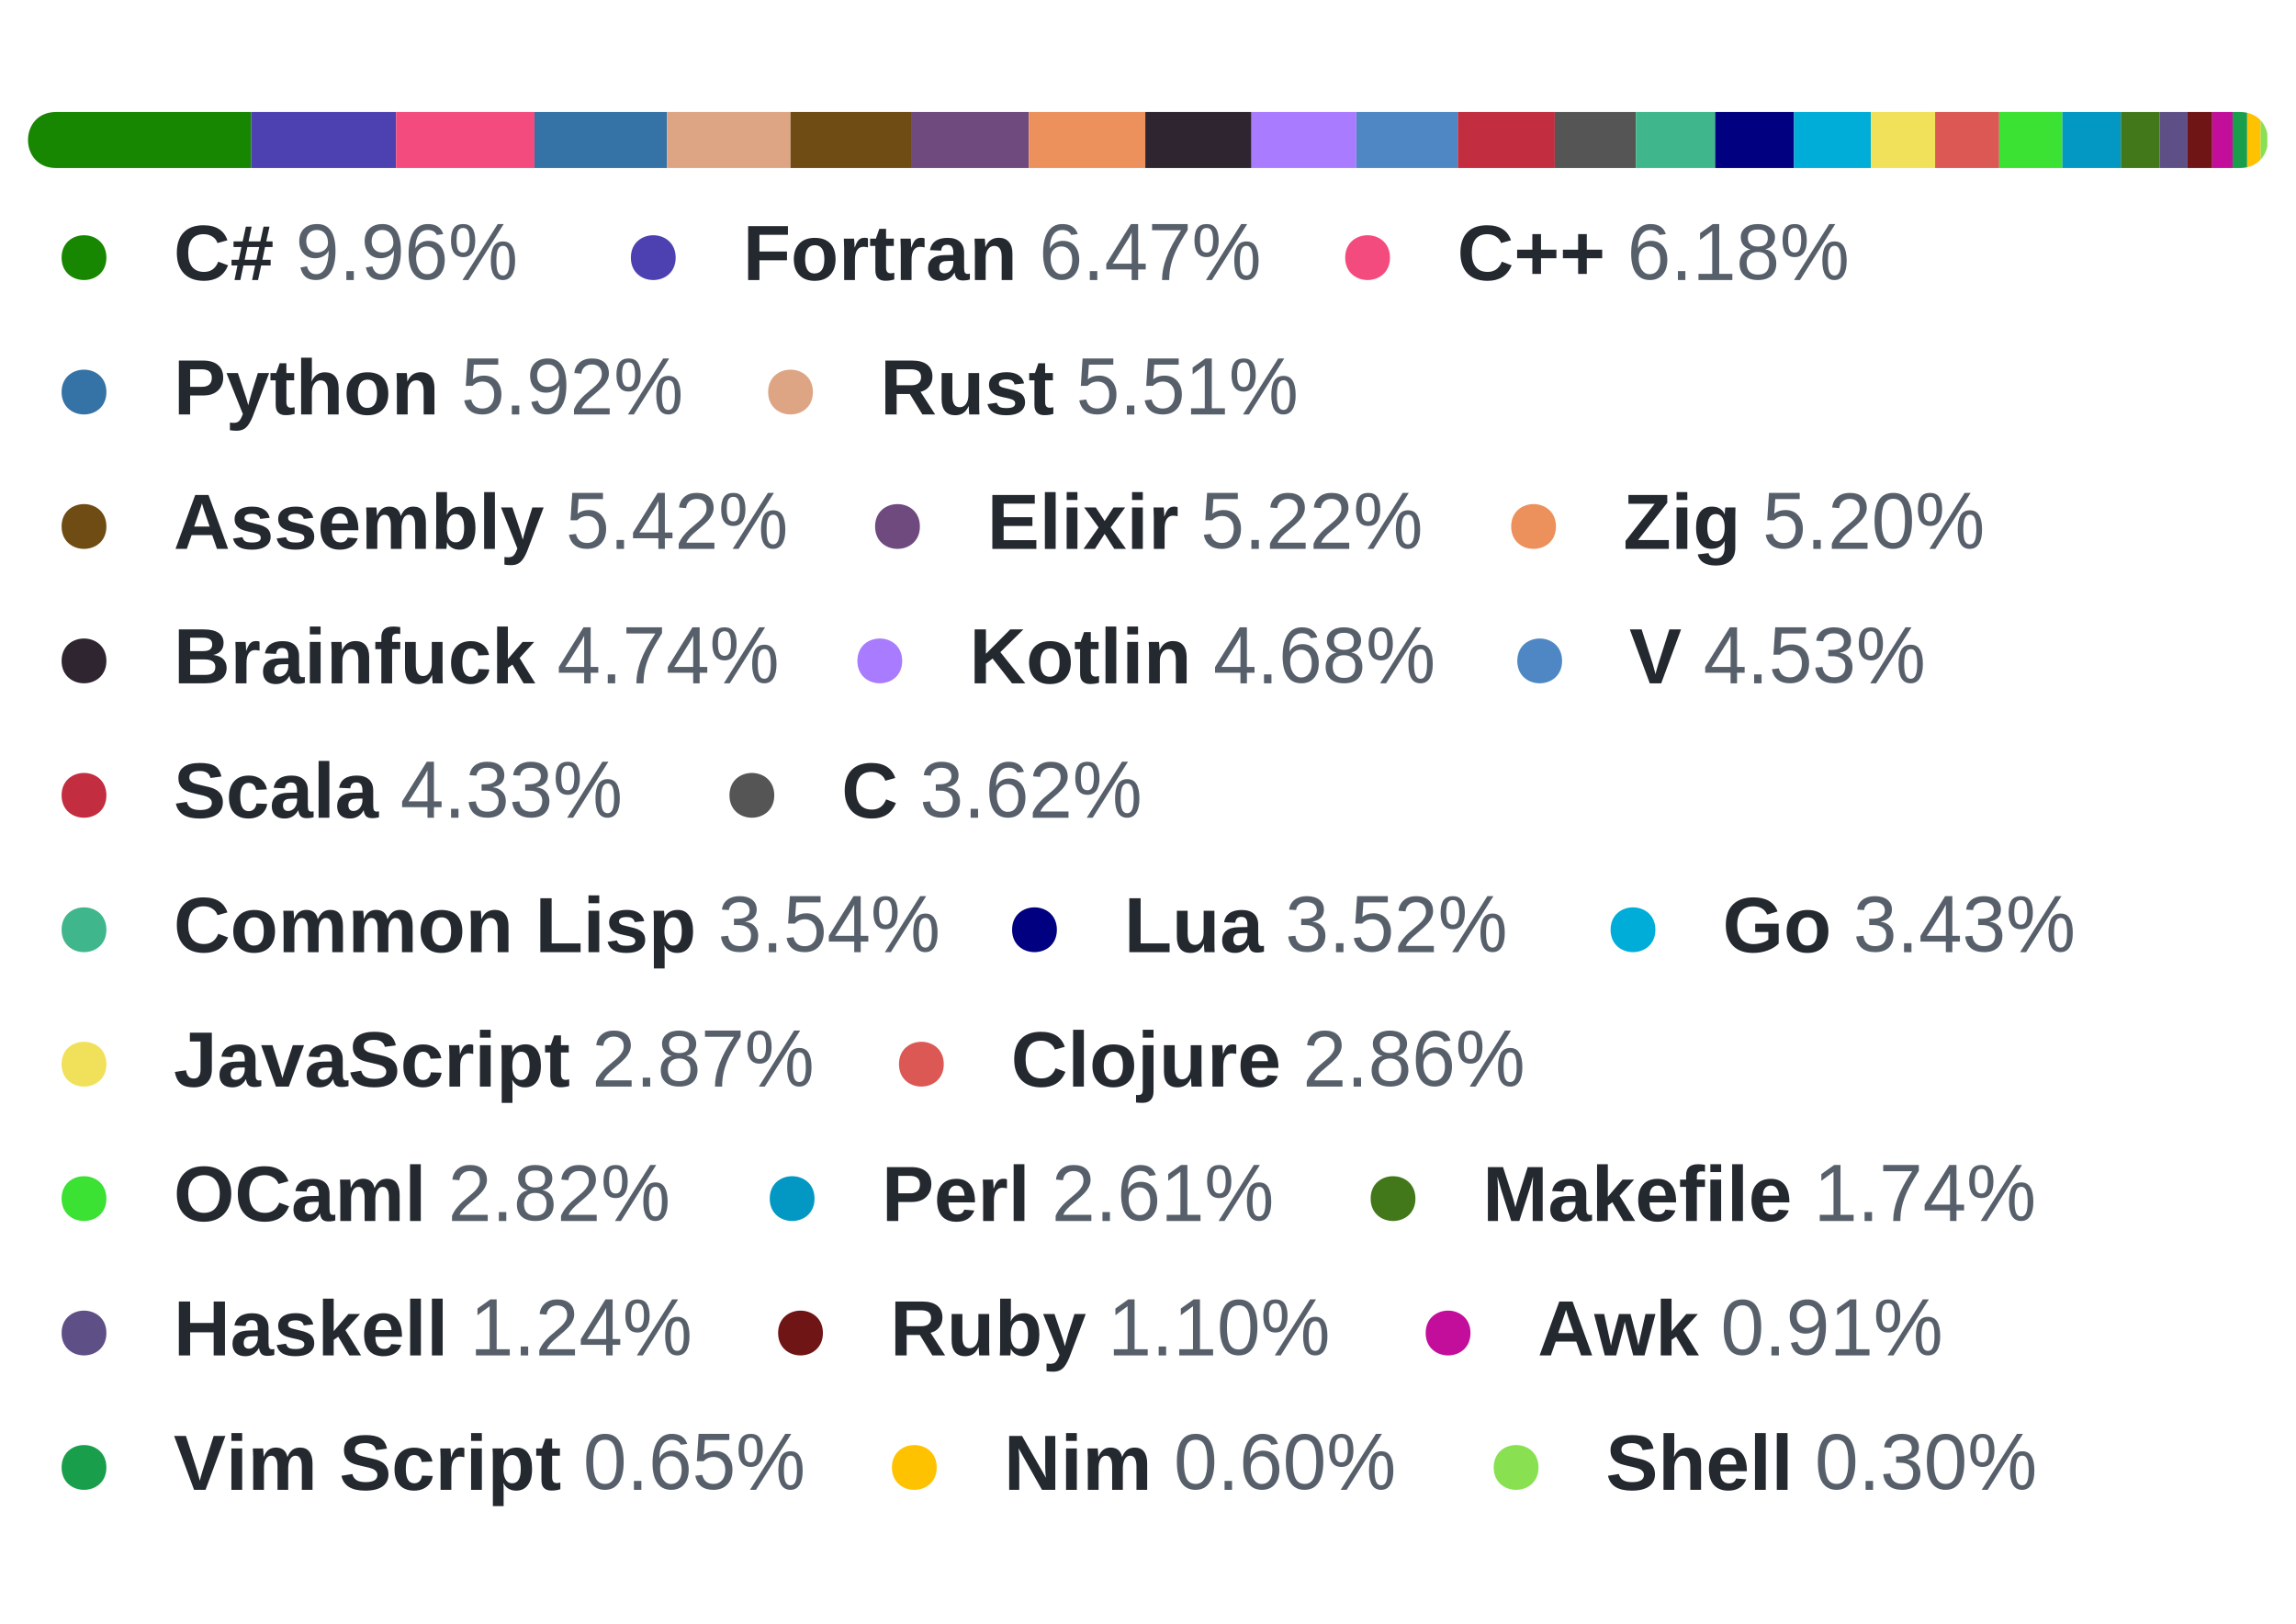 <?xml version="1.0" encoding="UTF-8"?>
<svg xmlns="http://www.w3.org/2000/svg" xmlns:xlink="http://www.w3.org/1999/xlink" width="410" height="290" viewBox="0 0 410 290">
<defs>
<g>
<g id="glyph-0-0">
<path d="M 1.406 -9.625 L 9.094 -9.625 L 9.094 0 L 1.406 0 Z M 1.922 -9.109 L 1.922 -0.516 L 8.578 -0.516 L 8.578 -9.109 Z M 1.922 -9.109 "/>
</g>
<g id="glyph-0-1">
<path d="M 5.438 -1.453 C 6.656 -1.453 7.5 -2.062 7.969 -3.281 L 9.734 -2.625 C 9.348 -1.688 8.789 -0.988 8.062 -0.531 C 7.332 -0.082 6.457 0.141 5.438 0.141 C 3.883 0.141 2.688 -0.297 1.844 -1.172 C 1 -2.055 0.578 -3.285 0.578 -4.859 C 0.578 -6.441 0.984 -7.656 1.797 -8.5 C 2.609 -9.352 3.789 -9.781 5.344 -9.781 C 6.477 -9.781 7.398 -9.551 8.109 -9.094 C 8.816 -8.645 9.316 -7.977 9.609 -7.094 L 7.828 -6.609 C 7.68 -7.086 7.383 -7.469 6.938 -7.75 C 6.5 -8.039 5.984 -8.188 5.391 -8.188 C 4.473 -8.188 3.781 -7.906 3.312 -7.344 C 2.844 -6.781 2.609 -5.953 2.609 -4.859 C 2.609 -3.754 2.848 -2.91 3.328 -2.328 C 3.816 -1.742 4.52 -1.453 5.438 -1.453 Z M 5.438 -1.453 "/>
</g>
<g id="glyph-0-2">
<path d="M 6.219 -5.891 L 5.75 -3.625 L 7.219 -3.625 L 7.219 -2.609 L 5.531 -2.609 L 4.969 0 L 3.906 0 L 4.453 -2.609 L 2.359 -2.609 L 1.812 0 L 0.766 0 L 1.297 -2.609 L 0.234 -2.609 L 0.234 -3.625 L 1.531 -3.625 L 2 -5.891 L 0.594 -5.891 L 0.594 -6.906 L 2.219 -6.906 L 2.797 -9.531 L 3.828 -9.531 L 3.281 -6.906 L 5.375 -6.906 L 5.953 -9.531 L 7.016 -9.531 L 6.438 -6.906 L 7.562 -6.906 L 7.562 -5.891 Z M 3.062 -5.891 L 2.578 -3.625 L 4.688 -3.625 L 5.172 -5.891 Z M 3.062 -5.891 "/>
</g>
<g id="glyph-0-3">
</g>
<g id="glyph-0-4">
<path d="M 2.953 -8.078 L 2.953 -5.094 L 7.875 -5.094 L 7.875 -3.531 L 2.953 -3.531 L 2.953 0 L 0.938 0 L 0.938 -9.625 L 8.047 -9.625 L 8.047 -8.078 Z M 2.953 -8.078 "/>
</g>
<g id="glyph-0-5">
<path d="M 8 -3.703 C 8 -2.504 7.664 -1.562 7 -0.875 C 6.344 -0.195 5.426 0.141 4.25 0.141 C 3.094 0.141 2.188 -0.203 1.531 -0.891 C 0.875 -1.578 0.547 -2.516 0.547 -3.703 C 0.547 -4.891 0.875 -5.82 1.531 -6.5 C 2.188 -7.188 3.102 -7.531 4.281 -7.531 C 5.488 -7.531 6.41 -7.203 7.047 -6.547 C 7.68 -5.891 8 -4.941 8 -3.703 Z M 6 -3.703 C 6 -4.586 5.852 -5.227 5.562 -5.625 C 5.281 -6.02 4.863 -6.219 4.312 -6.219 C 3.145 -6.219 2.562 -5.379 2.562 -3.703 C 2.562 -2.879 2.703 -2.25 2.984 -1.812 C 3.273 -1.383 3.688 -1.172 4.219 -1.172 C 5.406 -1.172 6 -2.016 6 -3.703 Z M 6 -3.703 "/>
</g>
<g id="glyph-0-6">
<path d="M 0.984 0 L 0.984 -5.656 C 0.984 -6.062 0.973 -6.398 0.953 -6.672 C 0.941 -6.941 0.93 -7.18 0.922 -7.391 L 2.75 -7.391 C 2.77 -7.316 2.789 -7.066 2.812 -6.641 C 2.832 -6.223 2.844 -5.945 2.844 -5.812 L 2.875 -5.812 C 3.062 -6.332 3.227 -6.695 3.375 -6.906 C 3.52 -7.125 3.691 -7.285 3.891 -7.391 C 4.086 -7.492 4.336 -7.547 4.641 -7.547 C 4.891 -7.547 5.086 -7.508 5.234 -7.438 L 5.234 -5.828 C 4.922 -5.898 4.648 -5.938 4.422 -5.938 C 3.941 -5.938 3.566 -5.738 3.297 -5.344 C 3.035 -4.957 2.906 -4.383 2.906 -3.625 L 2.906 0 Z M 0.984 0 "/>
</g>
<g id="glyph-0-7">
<path d="M 2.875 0.125 C 2.312 0.125 1.875 -0.023 1.562 -0.328 C 1.258 -0.641 1.109 -1.109 1.109 -1.734 L 1.109 -6.094 L 0.172 -6.094 L 0.172 -7.391 L 1.203 -7.391 L 1.812 -9.141 L 3.016 -9.141 L 3.016 -7.391 L 4.406 -7.391 L 4.406 -6.094 L 3.016 -6.094 L 3.016 -2.25 C 3.016 -1.895 3.082 -1.629 3.219 -1.453 C 3.352 -1.285 3.562 -1.203 3.844 -1.203 C 4 -1.203 4.211 -1.234 4.484 -1.297 L 4.484 -0.109 C 4.016 0.043 3.477 0.125 2.875 0.125 Z M 2.875 0.125 "/>
</g>
<g id="glyph-0-8">
<path d="M 2.688 0.141 C 1.969 0.141 1.406 -0.051 1 -0.438 C 0.602 -0.832 0.406 -1.383 0.406 -2.094 C 0.406 -2.852 0.656 -3.43 1.156 -3.828 C 1.656 -4.234 2.379 -4.441 3.328 -4.453 L 4.922 -4.484 L 4.922 -4.859 C 4.922 -5.336 4.836 -5.695 4.672 -5.938 C 4.504 -6.176 4.227 -6.297 3.844 -6.297 C 3.488 -6.297 3.227 -6.211 3.062 -6.047 C 2.895 -5.879 2.789 -5.613 2.75 -5.25 L 0.75 -5.344 C 0.875 -6.062 1.203 -6.602 1.734 -6.969 C 2.266 -7.344 2.992 -7.531 3.922 -7.531 C 4.859 -7.531 5.578 -7.301 6.078 -6.844 C 6.586 -6.383 6.844 -5.727 6.844 -4.875 L 6.844 -2.188 C 6.844 -1.77 6.891 -1.484 6.984 -1.328 C 7.078 -1.172 7.234 -1.094 7.453 -1.094 C 7.598 -1.094 7.738 -1.109 7.875 -1.141 L 7.875 -0.094 C 7.758 -0.07 7.656 -0.047 7.562 -0.016 C 7.477 0.004 7.391 0.02 7.297 0.031 C 7.203 0.051 7.102 0.062 7 0.062 C 6.895 0.07 6.773 0.078 6.641 0.078 C 6.16 0.078 5.805 -0.035 5.578 -0.266 C 5.348 -0.504 5.207 -0.852 5.156 -1.312 L 5.125 -1.312 C 4.582 -0.344 3.77 0.141 2.688 0.141 Z M 4.922 -3.422 L 3.938 -3.406 C 3.488 -3.395 3.172 -3.348 2.984 -3.266 C 2.797 -3.18 2.648 -3.055 2.547 -2.891 C 2.453 -2.734 2.406 -2.52 2.406 -2.25 C 2.406 -1.895 2.488 -1.629 2.656 -1.453 C 2.82 -1.285 3.035 -1.203 3.297 -1.203 C 3.598 -1.203 3.875 -1.285 4.125 -1.453 C 4.375 -1.617 4.566 -1.844 4.703 -2.125 C 4.848 -2.414 4.922 -2.723 4.922 -3.047 Z M 4.922 -3.422 "/>
</g>
<g id="glyph-0-9">
<path d="M 5.766 0 L 5.766 -4.156 C 5.766 -5.445 5.328 -6.094 4.453 -6.094 C 3.984 -6.094 3.609 -5.895 3.328 -5.5 C 3.047 -5.102 2.906 -4.594 2.906 -3.969 L 2.906 0 L 0.984 0 L 0.984 -5.75 C 0.984 -6.145 0.973 -6.469 0.953 -6.719 C 0.941 -6.969 0.93 -7.191 0.922 -7.391 L 2.75 -7.391 C 2.77 -7.305 2.789 -7.078 2.812 -6.703 C 2.832 -6.328 2.844 -6.066 2.844 -5.922 L 2.875 -5.922 C 3.133 -6.492 3.457 -6.906 3.844 -7.156 C 4.238 -7.414 4.707 -7.547 5.25 -7.547 C 6.031 -7.547 6.629 -7.301 7.047 -6.812 C 7.473 -6.332 7.688 -5.629 7.688 -4.703 L 7.688 0 Z M 5.766 0 "/>
</g>
<g id="glyph-0-10">
<path d="M 4.859 -3.891 L 4.859 -1.094 L 3.312 -1.094 L 3.312 -3.891 L 0.594 -3.891 L 0.594 -5.422 L 3.312 -5.422 L 3.312 -8.203 L 4.859 -8.203 L 4.859 -5.422 L 7.609 -5.422 L 7.609 -3.891 Z M 4.859 -3.891 "/>
</g>
<g id="glyph-0-11">
<path d="M 8.859 -6.578 C 8.859 -5.961 8.719 -5.41 8.438 -4.922 C 8.156 -4.43 7.75 -4.051 7.219 -3.781 C 6.695 -3.52 6.07 -3.391 5.344 -3.391 L 2.953 -3.391 L 2.953 0 L 0.938 0 L 0.938 -9.625 L 5.266 -9.625 C 6.422 -9.625 7.305 -9.359 7.922 -8.828 C 8.547 -8.305 8.859 -7.555 8.859 -6.578 Z M 6.828 -6.547 C 6.828 -7.555 6.227 -8.062 5.031 -8.062 L 2.953 -8.062 L 2.953 -4.938 L 5.094 -4.938 C 5.645 -4.938 6.07 -5.07 6.375 -5.344 C 6.676 -5.625 6.828 -6.023 6.828 -6.547 Z M 6.828 -6.547 "/>
</g>
<g id="glyph-0-12">
<path d="M 1.938 2.906 C 1.477 2.906 1.07 2.875 0.719 2.812 L 0.719 1.453 C 0.969 1.484 1.191 1.5 1.391 1.5 C 1.66 1.5 1.883 1.457 2.062 1.375 C 2.25 1.289 2.41 1.145 2.547 0.938 C 2.691 0.738 2.852 0.398 3.031 -0.078 L 0.109 -7.391 L 2.141 -7.391 L 3.297 -3.938 C 3.484 -3.438 3.719 -2.672 4 -1.641 L 4.156 -2.297 L 4.609 -3.906 L 5.703 -7.391 L 7.719 -7.391 L 4.781 0.391 C 4.395 1.336 3.988 1.992 3.562 2.359 C 3.145 2.723 2.602 2.906 1.938 2.906 Z M 1.938 2.906 "/>
</g>
<g id="glyph-0-13">
<path d="M 2.875 -5.922 C 3.133 -6.484 3.457 -6.891 3.844 -7.141 C 4.238 -7.398 4.707 -7.531 5.25 -7.531 C 6.031 -7.531 6.629 -7.285 7.047 -6.797 C 7.473 -6.316 7.688 -5.613 7.688 -4.688 L 7.688 0 L 5.766 0 L 5.766 -4.141 C 5.766 -5.441 5.328 -6.094 4.453 -6.094 C 3.984 -6.094 3.609 -5.891 3.328 -5.484 C 3.047 -5.086 2.906 -4.578 2.906 -3.953 L 2.906 0 L 0.984 0 L 0.984 -10.141 L 2.906 -10.141 L 2.906 -7.375 C 2.906 -6.875 2.883 -6.391 2.844 -5.922 Z M 2.875 -5.922 "/>
</g>
<g id="glyph-0-14">
<path d="M 7.547 0 L 5.312 -3.656 L 2.953 -3.656 L 2.953 0 L 0.938 0 L 0.938 -9.625 L 5.75 -9.625 C 6.895 -9.625 7.781 -9.379 8.406 -8.891 C 9.031 -8.398 9.344 -7.691 9.344 -6.766 C 9.344 -6.086 9.148 -5.504 8.766 -5.016 C 8.391 -4.523 7.875 -4.203 7.219 -4.047 L 9.828 0 Z M 7.312 -6.672 C 7.312 -7.598 6.719 -8.062 5.531 -8.062 L 2.953 -8.062 L 2.953 -5.219 L 5.594 -5.219 C 6.156 -5.219 6.582 -5.344 6.875 -5.594 C 7.164 -5.852 7.312 -6.211 7.312 -6.672 Z M 7.312 -6.672 "/>
</g>
<g id="glyph-0-15">
<path d="M 2.797 -7.391 L 2.797 -3.25 C 2.797 -1.945 3.234 -1.297 4.109 -1.297 C 4.566 -1.297 4.938 -1.492 5.219 -1.891 C 5.508 -2.297 5.656 -2.812 5.656 -3.438 L 5.656 -7.391 L 7.578 -7.391 L 7.578 -1.656 C 7.578 -1.031 7.594 -0.477 7.625 0 L 5.797 0 C 5.742 -0.656 5.719 -1.145 5.719 -1.469 L 5.688 -1.469 C 5.426 -0.906 5.098 -0.492 4.703 -0.234 C 4.305 0.012 3.836 0.141 3.297 0.141 C 2.516 0.141 1.914 -0.098 1.5 -0.578 C 1.082 -1.066 0.875 -1.773 0.875 -2.703 L 0.875 -7.391 Z M 2.797 -7.391 "/>
</g>
<g id="glyph-0-16">
<path d="M 7.219 -2.156 C 7.219 -1.445 6.922 -0.883 6.328 -0.469 C 5.742 -0.062 4.938 0.141 3.906 0.141 C 2.883 0.141 2.102 -0.02 1.562 -0.344 C 1.031 -0.664 0.676 -1.164 0.5 -1.844 L 2.188 -2.094 C 2.281 -1.75 2.441 -1.504 2.672 -1.359 C 2.91 -1.211 3.32 -1.141 3.906 -1.141 C 4.438 -1.141 4.828 -1.207 5.078 -1.344 C 5.328 -1.477 5.453 -1.691 5.453 -1.984 C 5.453 -2.223 5.352 -2.41 5.156 -2.547 C 4.957 -2.68 4.617 -2.801 4.141 -2.906 C 3.055 -3.113 2.32 -3.312 1.938 -3.5 C 1.562 -3.688 1.273 -3.926 1.078 -4.219 C 0.879 -4.508 0.781 -4.867 0.781 -5.297 C 0.781 -6.004 1.051 -6.555 1.594 -6.953 C 2.145 -7.348 2.922 -7.547 3.922 -7.547 C 4.797 -7.547 5.5 -7.375 6.031 -7.031 C 6.57 -6.688 6.91 -6.191 7.047 -5.547 L 5.344 -5.359 C 5.281 -5.66 5.141 -5.883 4.922 -6.031 C 4.711 -6.188 4.379 -6.266 3.922 -6.266 C 3.461 -6.266 3.117 -6.203 2.891 -6.078 C 2.66 -5.961 2.547 -5.77 2.547 -5.5 C 2.547 -5.289 2.633 -5.125 2.812 -5 C 2.988 -4.875 3.285 -4.77 3.703 -4.688 C 4.273 -4.562 4.785 -4.438 5.234 -4.312 C 5.68 -4.188 6.039 -4.035 6.312 -3.859 C 6.594 -3.691 6.812 -3.473 6.969 -3.203 C 7.133 -2.93 7.219 -2.582 7.219 -2.156 Z M 7.219 -2.156 "/>
</g>
<g id="glyph-0-17">
<path d="M 7.75 0 L 6.891 -2.469 L 3.219 -2.469 L 2.359 0 L 0.344 0 L 3.859 -9.625 L 6.234 -9.625 L 9.734 0 Z M 5.047 -8.156 L 5.016 -8 C 4.961 -7.832 4.906 -7.645 4.844 -7.438 C 4.781 -7.227 4.391 -6.078 3.672 -3.984 L 6.438 -3.984 L 5.484 -6.75 L 5.203 -7.672 Z M 5.047 -8.156 "/>
</g>
<g id="glyph-0-18">
<path d="M 4 0.141 C 2.895 0.141 2.039 -0.188 1.438 -0.844 C 0.844 -1.508 0.547 -2.473 0.547 -3.734 C 0.547 -4.953 0.848 -5.891 1.453 -6.547 C 2.055 -7.203 2.914 -7.531 4.031 -7.531 C 5.094 -7.531 5.906 -7.176 6.469 -6.469 C 7.031 -5.77 7.312 -4.742 7.312 -3.391 L 7.312 -3.328 L 2.562 -3.328 C 2.562 -2.609 2.691 -2.066 2.953 -1.703 C 3.223 -1.336 3.609 -1.156 4.109 -1.156 C 4.785 -1.156 5.211 -1.445 5.391 -2.031 L 7.203 -1.875 C 6.672 -0.531 5.602 0.141 4 0.141 Z M 4 -6.328 C 3.551 -6.328 3.203 -6.164 2.953 -5.844 C 2.711 -5.531 2.586 -5.094 2.578 -4.531 L 5.453 -4.531 C 5.41 -5.125 5.266 -5.57 5.016 -5.875 C 4.766 -6.176 4.426 -6.328 4 -6.328 Z M 4 -6.328 "/>
</g>
<g id="glyph-0-19">
<path d="M 5.328 0 L 5.328 -4.156 C 5.328 -5.445 4.957 -6.094 4.219 -6.094 C 3.82 -6.094 3.504 -5.895 3.266 -5.5 C 3.023 -5.102 2.906 -4.594 2.906 -3.969 L 2.906 0 L 0.984 0 L 0.984 -5.75 C 0.984 -6.145 0.973 -6.469 0.953 -6.719 C 0.941 -6.969 0.93 -7.191 0.922 -7.391 L 2.75 -7.391 C 2.77 -7.305 2.789 -7.078 2.812 -6.703 C 2.832 -6.328 2.844 -6.066 2.844 -5.922 L 2.875 -5.922 C 3.113 -6.492 3.406 -6.906 3.75 -7.156 C 4.102 -7.414 4.531 -7.547 5.031 -7.547 C 6.156 -7.547 6.836 -7.004 7.078 -5.922 L 7.125 -5.922 C 7.375 -6.492 7.672 -6.906 8.016 -7.156 C 8.367 -7.414 8.816 -7.547 9.359 -7.547 C 10.086 -7.547 10.641 -7.301 11.016 -6.812 C 11.391 -6.32 11.578 -5.617 11.578 -4.703 L 11.578 0 L 9.672 0 L 9.672 -4.156 C 9.672 -5.445 9.297 -6.094 8.547 -6.094 C 8.172 -6.094 7.863 -5.91 7.625 -5.547 C 7.395 -5.191 7.266 -4.691 7.234 -4.047 L 7.234 0 Z M 5.328 0 "/>
</g>
<g id="glyph-0-20">
<path d="M 7.984 -3.719 C 7.984 -2.5 7.738 -1.551 7.25 -0.875 C 6.758 -0.195 6.055 0.141 5.141 0.141 C 4.617 0.141 4.164 0.023 3.781 -0.203 C 3.395 -0.43 3.102 -0.758 2.906 -1.188 L 2.891 -1.188 C 2.891 -1.031 2.879 -0.812 2.859 -0.531 C 2.836 -0.25 2.816 -0.07 2.797 0 L 0.922 0 C 0.961 -0.426 0.984 -0.988 0.984 -1.688 L 0.984 -10.141 L 2.906 -10.141 L 2.906 -7.312 L 2.875 -6.109 L 2.906 -6.109 C 3.332 -7.055 4.117 -7.531 5.266 -7.531 C 6.141 -7.531 6.812 -7.195 7.281 -6.531 C 7.75 -5.875 7.984 -4.938 7.984 -3.719 Z M 5.969 -3.719 C 5.969 -4.562 5.844 -5.188 5.594 -5.594 C 5.352 -6 4.977 -6.203 4.469 -6.203 C 3.945 -6.203 3.551 -5.984 3.281 -5.547 C 3.008 -5.109 2.875 -4.484 2.875 -3.672 C 2.875 -2.879 3.004 -2.266 3.266 -1.828 C 3.535 -1.391 3.93 -1.172 4.453 -1.172 C 5.461 -1.172 5.969 -2.02 5.969 -3.719 Z M 5.969 -3.719 "/>
</g>
<g id="glyph-0-21">
<path d="M 0.984 0 L 0.984 -10.141 L 2.906 -10.141 L 2.906 0 Z M 0.984 0 "/>
</g>
<g id="glyph-0-22">
<path d="M 0.938 0 L 0.938 -9.625 L 8.516 -9.625 L 8.516 -8.078 L 2.953 -8.078 L 2.953 -5.656 L 8.094 -5.656 L 8.094 -4.094 L 2.953 -4.094 L 2.953 -1.562 L 8.797 -1.562 L 8.797 0 Z M 0.938 0 "/>
</g>
<g id="glyph-0-23">
<path d="M 0.984 -8.734 L 0.984 -10.141 L 2.906 -10.141 L 2.906 -8.734 Z M 0.984 0 L 0.984 -7.391 L 2.906 -7.391 L 2.906 0 Z M 0.984 0 "/>
</g>
<g id="glyph-0-24">
<path d="M 5.594 0 L 3.875 -2.688 L 2.141 0 L 0.094 0 L 2.797 -3.828 L 0.219 -7.391 L 2.297 -7.391 L 3.875 -4.984 L 5.453 -7.391 L 7.531 -7.391 L 4.953 -3.844 L 7.688 0 Z M 5.594 0 "/>
</g>
<g id="glyph-0-25">
<path d="M 8.156 0 L 0.422 0 L 0.422 -1.422 L 5.625 -8.047 L 0.938 -8.047 L 0.938 -9.625 L 7.875 -9.625 L 7.875 -8.234 L 2.656 -1.578 L 8.156 -1.578 Z M 8.156 0 "/>
</g>
<g id="glyph-0-26">
<path d="M 4.078 2.969 C 3.172 2.969 2.441 2.797 1.891 2.453 C 1.348 2.109 1.008 1.617 0.875 0.984 L 2.797 0.75 C 2.867 1.051 3.016 1.285 3.234 1.453 C 3.461 1.617 3.758 1.703 4.125 1.703 C 4.656 1.703 5.047 1.535 5.297 1.203 C 5.547 0.879 5.672 0.395 5.672 -0.25 L 5.672 -0.641 L 5.688 -1.375 L 5.672 -1.375 C 5.242 -0.469 4.445 -0.016 3.281 -0.016 C 2.426 -0.016 1.758 -0.336 1.281 -0.984 C 0.812 -1.629 0.578 -2.555 0.578 -3.766 C 0.578 -4.973 0.816 -5.906 1.297 -6.562 C 1.785 -7.219 2.5 -7.547 3.438 -7.547 C 4.508 -7.547 5.254 -7.098 5.672 -6.203 L 5.703 -6.203 C 5.703 -6.367 5.711 -6.586 5.734 -6.859 C 5.754 -7.129 5.773 -7.305 5.797 -7.391 L 7.609 -7.391 C 7.586 -6.898 7.578 -6.332 7.578 -5.688 L 7.578 -0.219 C 7.578 0.832 7.273 1.625 6.672 2.156 C 6.078 2.695 5.211 2.969 4.078 2.969 Z M 5.688 -3.797 C 5.688 -4.555 5.551 -5.148 5.281 -5.578 C 5.008 -6.004 4.617 -6.219 4.109 -6.219 C 3.086 -6.219 2.578 -5.398 2.578 -3.766 C 2.578 -2.148 3.086 -1.344 4.109 -1.344 C 4.617 -1.344 5.008 -1.555 5.281 -1.984 C 5.551 -2.41 5.688 -3.016 5.688 -3.797 Z M 5.688 -3.797 "/>
</g>
<g id="glyph-0-27">
<path d="M 9.469 -2.75 C 9.469 -1.875 9.141 -1.195 8.484 -0.719 C 7.828 -0.238 6.914 0 5.75 0 L 0.938 0 L 0.938 -9.625 L 5.344 -9.625 C 6.52 -9.625 7.41 -9.422 8.016 -9.016 C 8.617 -8.609 8.922 -8.008 8.922 -7.219 C 8.922 -6.664 8.77 -6.203 8.469 -5.828 C 8.164 -5.453 7.703 -5.195 7.078 -5.062 C 7.859 -4.969 8.453 -4.723 8.859 -4.328 C 9.266 -3.93 9.469 -3.406 9.469 -2.75 Z M 6.891 -6.938 C 6.891 -7.375 6.75 -7.68 6.469 -7.859 C 6.195 -8.047 5.789 -8.141 5.25 -8.141 L 2.953 -8.141 L 2.953 -5.75 L 5.266 -5.75 C 5.836 -5.75 6.25 -5.848 6.5 -6.047 C 6.758 -6.242 6.891 -6.539 6.891 -6.938 Z M 7.453 -2.906 C 7.453 -3.812 6.805 -4.266 5.516 -4.266 L 2.953 -4.266 L 2.953 -1.5 L 5.578 -1.5 C 6.234 -1.5 6.707 -1.613 7 -1.844 C 7.301 -2.082 7.453 -2.438 7.453 -2.906 Z M 7.453 -2.906 "/>
</g>
<g id="glyph-0-28">
<path d="M 3.234 -6.094 L 3.234 0 L 1.312 0 L 1.312 -6.094 L 0.234 -6.094 L 0.234 -7.391 L 1.312 -7.391 L 1.312 -8.172 C 1.312 -8.836 1.488 -9.332 1.844 -9.656 C 2.207 -9.977 2.75 -10.141 3.469 -10.141 C 3.832 -10.141 4.238 -10.102 4.688 -10.031 L 4.688 -8.797 C 4.5 -8.836 4.312 -8.859 4.125 -8.859 C 3.801 -8.859 3.57 -8.789 3.438 -8.656 C 3.301 -8.531 3.234 -8.305 3.234 -7.984 L 3.234 -7.391 L 4.688 -7.391 L 4.688 -6.094 Z M 3.234 -6.094 "/>
</g>
<g id="glyph-0-29">
<path d="M 4.062 0.141 C 2.938 0.141 2.066 -0.191 1.453 -0.859 C 0.848 -1.523 0.547 -2.457 0.547 -3.656 C 0.547 -4.875 0.852 -5.82 1.469 -6.5 C 2.082 -7.188 2.957 -7.531 4.094 -7.531 C 4.957 -7.531 5.676 -7.312 6.25 -6.875 C 6.82 -6.438 7.18 -5.832 7.328 -5.062 L 5.391 -4.969 C 5.336 -5.344 5.203 -5.645 4.984 -5.875 C 4.766 -6.102 4.453 -6.219 4.047 -6.219 C 3.055 -6.219 2.562 -5.391 2.562 -3.734 C 2.562 -2.023 3.066 -1.172 4.078 -1.172 C 4.441 -1.172 4.742 -1.285 4.984 -1.516 C 5.234 -1.742 5.391 -2.086 5.453 -2.547 L 7.375 -2.469 C 7.312 -1.957 7.129 -1.504 6.828 -1.109 C 6.535 -0.711 6.148 -0.406 5.672 -0.188 C 5.191 0.027 4.656 0.141 4.062 0.141 Z M 4.062 0.141 "/>
</g>
<g id="glyph-0-30">
<path d="M 5.703 0 L 3.719 -3.344 L 2.906 -2.781 L 2.906 0 L 0.984 0 L 0.984 -10.141 L 2.906 -10.141 L 2.906 -4.328 L 5.531 -7.391 L 7.609 -7.391 L 5 -4.516 L 7.797 0 Z M 5.703 0 "/>
</g>
<g id="glyph-0-31">
<path d="M 7.609 0 L 4.141 -4.422 L 2.953 -3.516 L 2.953 0 L 0.938 0 L 0.938 -9.625 L 2.953 -9.625 L 2.953 -5.266 L 7.297 -9.625 L 9.641 -9.625 L 5.531 -5.562 L 9.984 0 Z M 7.609 0 "/>
</g>
<g id="glyph-0-32">
<path d="M 5.703 0 L 3.656 0 L 0.094 -9.625 L 2.203 -9.625 L 4.188 -3.453 C 4.312 -3.047 4.477 -2.438 4.688 -1.625 L 4.828 -2.219 L 5.188 -3.453 L 7.156 -9.625 L 9.25 -9.625 Z M 5.703 0 "/>
</g>
<g id="glyph-0-33">
<path d="M 8.797 -2.781 C 8.797 -1.832 8.441 -1.109 7.734 -0.609 C 7.035 -0.109 6.008 0.141 4.656 0.141 C 3.426 0.141 2.457 -0.078 1.75 -0.516 C 1.051 -0.953 0.602 -1.617 0.406 -2.516 L 2.359 -2.828 C 2.484 -2.316 2.738 -1.945 3.125 -1.719 C 3.508 -1.488 4.039 -1.375 4.719 -1.375 C 6.125 -1.375 6.828 -1.801 6.828 -2.656 C 6.828 -2.926 6.742 -3.148 6.578 -3.328 C 6.422 -3.516 6.195 -3.664 5.906 -3.781 C 5.613 -3.895 5.051 -4.039 4.219 -4.219 C 3.488 -4.383 2.984 -4.516 2.703 -4.609 C 2.422 -4.711 2.164 -4.832 1.938 -4.969 C 1.707 -5.113 1.516 -5.285 1.359 -5.484 C 1.203 -5.68 1.078 -5.91 0.984 -6.172 C 0.898 -6.43 0.859 -6.734 0.859 -7.078 C 0.859 -7.953 1.18 -8.617 1.828 -9.078 C 2.484 -9.547 3.438 -9.781 4.688 -9.781 C 5.883 -9.781 6.781 -9.594 7.375 -9.219 C 7.977 -8.844 8.363 -8.223 8.531 -7.359 L 6.578 -7.094 C 6.484 -7.508 6.281 -7.82 5.969 -8.031 C 5.664 -8.238 5.227 -8.344 4.656 -8.344 C 3.426 -8.344 2.812 -7.961 2.812 -7.203 C 2.812 -6.953 2.875 -6.742 3 -6.578 C 3.133 -6.422 3.328 -6.285 3.578 -6.172 C 3.836 -6.066 4.359 -5.926 5.141 -5.75 C 6.066 -5.562 6.727 -5.383 7.125 -5.219 C 7.52 -5.051 7.832 -4.852 8.062 -4.625 C 8.301 -4.406 8.484 -4.141 8.609 -3.828 C 8.734 -3.523 8.797 -3.176 8.797 -2.781 Z M 8.797 -2.781 "/>
</g>
<g id="glyph-0-34">
<path d="M 0.938 0 L 0.938 -9.625 L 2.953 -9.625 L 2.953 -1.562 L 8.125 -1.562 L 8.125 0 Z M 0.938 0 "/>
</g>
<g id="glyph-0-35">
<path d="M 7.984 -3.734 C 7.984 -2.492 7.734 -1.535 7.234 -0.859 C 6.742 -0.191 6.047 0.141 5.141 0.141 C 4.617 0.141 4.164 0.023 3.781 -0.203 C 3.395 -0.43 3.102 -0.754 2.906 -1.172 L 2.859 -1.172 C 2.891 -1.035 2.906 -0.625 2.906 0.062 L 2.906 2.906 L 0.984 2.906 L 0.984 -5.688 C 0.984 -6.383 0.961 -6.953 0.922 -7.391 L 2.797 -7.391 C 2.816 -7.316 2.832 -7.156 2.844 -6.906 C 2.863 -6.664 2.875 -6.426 2.875 -6.188 L 2.906 -6.188 C 3.332 -7.094 4.117 -7.547 5.266 -7.547 C 6.129 -7.547 6.797 -7.211 7.266 -6.547 C 7.742 -5.891 7.984 -4.953 7.984 -3.734 Z M 5.969 -3.734 C 5.969 -5.391 5.461 -6.219 4.453 -6.219 C 3.941 -6.219 3.551 -5.992 3.281 -5.547 C 3.008 -5.098 2.875 -4.473 2.875 -3.672 C 2.875 -2.879 3.008 -2.266 3.281 -1.828 C 3.551 -1.391 3.938 -1.172 4.438 -1.172 C 5.457 -1.172 5.969 -2.023 5.969 -3.734 Z M 5.969 -3.734 "/>
</g>
<g id="glyph-0-36">
<path d="M 5.516 -1.438 C 6.035 -1.438 6.539 -1.516 7.031 -1.672 C 7.52 -1.828 7.898 -2.02 8.172 -2.25 L 8.172 -3.594 L 5.828 -3.594 L 5.828 -5.078 L 10.016 -5.078 L 10.016 -1.531 C 9.504 -1.008 8.836 -0.598 8.016 -0.297 C 7.203 -0.004 6.348 0.141 5.453 0.141 C 3.891 0.141 2.688 -0.289 1.844 -1.156 C 1 -2.031 0.578 -3.266 0.578 -4.859 C 0.578 -6.441 1 -7.656 1.844 -8.5 C 2.695 -9.352 3.914 -9.781 5.5 -9.781 C 7.758 -9.781 9.195 -8.941 9.812 -7.266 L 7.953 -6.703 C 7.754 -7.191 7.441 -7.562 7.016 -7.812 C 6.586 -8.062 6.082 -8.188 5.5 -8.188 C 4.551 -8.188 3.832 -7.898 3.344 -7.328 C 2.852 -6.754 2.609 -5.93 2.609 -4.859 C 2.609 -3.773 2.859 -2.93 3.359 -2.328 C 3.867 -1.734 4.586 -1.438 5.516 -1.438 Z M 5.516 -1.438 "/>
</g>
<g id="glyph-0-37">
<path d="M 3.578 0.141 C 2.578 0.141 1.812 -0.07 1.281 -0.5 C 0.75 -0.938 0.395 -1.641 0.219 -2.609 L 2.219 -2.906 C 2.301 -2.406 2.453 -2.035 2.672 -1.797 C 2.898 -1.555 3.207 -1.438 3.594 -1.438 C 4 -1.438 4.301 -1.57 4.5 -1.844 C 4.707 -2.113 4.812 -2.5 4.812 -3 L 4.812 -8.047 L 2.906 -8.047 L 2.906 -9.625 L 6.828 -9.625 L 6.828 -3.047 C 6.828 -2.047 6.539 -1.266 5.969 -0.703 C 5.406 -0.141 4.609 0.141 3.578 0.141 Z M 3.578 0.141 "/>
</g>
<g id="glyph-0-38">
<path d="M 5 0 L 2.703 0 L 0.062 -7.391 L 2.078 -7.391 L 3.375 -3.266 C 3.445 -3.035 3.609 -2.461 3.859 -1.547 C 3.91 -1.734 4.004 -2.062 4.141 -2.531 C 4.285 -3 4.812 -4.617 5.719 -7.391 L 7.719 -7.391 Z M 5 0 "/>
</g>
<g id="glyph-0-39">
<path d="M 0.984 -8.734 L 0.984 -10.141 L 2.906 -10.141 L 2.906 -8.734 Z M 0.938 2.906 C 0.488 2.906 0.102 2.883 -0.219 2.844 L -0.219 1.484 L 0.125 1.516 C 0.457 1.516 0.68 1.441 0.797 1.297 C 0.922 1.16 0.984 0.863 0.984 0.406 L 0.984 -7.391 L 2.906 -7.391 L 2.906 0.875 C 2.906 1.531 2.738 2.031 2.406 2.375 C 2.082 2.727 1.594 2.906 0.938 2.906 Z M 0.938 2.906 "/>
</g>
<g id="glyph-0-40">
<path d="M 10.297 -4.859 C 10.297 -3.859 10.098 -2.977 9.703 -2.219 C 9.305 -1.457 8.738 -0.875 8 -0.469 C 7.258 -0.062 6.398 0.141 5.422 0.141 C 3.91 0.141 2.723 -0.301 1.859 -1.188 C 1.004 -2.082 0.578 -3.305 0.578 -4.859 C 0.578 -6.398 1.004 -7.602 1.859 -8.469 C 2.711 -9.344 3.906 -9.781 5.438 -9.781 C 6.957 -9.781 8.145 -9.344 9 -8.469 C 9.863 -7.594 10.297 -6.391 10.297 -4.859 Z M 8.25 -4.859 C 8.25 -5.898 8 -6.711 7.5 -7.297 C 7.008 -7.891 6.32 -8.188 5.438 -8.188 C 4.531 -8.188 3.832 -7.895 3.344 -7.312 C 2.852 -6.727 2.609 -5.91 2.609 -4.859 C 2.609 -3.805 2.859 -2.973 3.359 -2.359 C 3.859 -1.754 4.547 -1.453 5.422 -1.453 C 6.328 -1.453 7.023 -1.75 7.516 -2.344 C 8.004 -2.938 8.25 -3.773 8.25 -4.859 Z M 8.25 -4.859 "/>
</g>
<g id="glyph-0-41">
<path d="M 8.938 0 L 8.938 -5.844 C 8.938 -5.969 8.938 -6.098 8.938 -6.234 C 8.938 -6.367 8.957 -6.938 9 -7.938 C 8.676 -6.707 8.438 -5.852 8.281 -5.375 L 6.547 0 L 5.109 0 L 3.375 -5.375 L 2.641 -7.938 C 2.703 -6.875 2.734 -6.176 2.734 -5.844 L 2.734 0 L 0.938 0 L 0.938 -9.625 L 3.641 -9.625 L 5.359 -4.25 L 5.516 -3.719 L 5.844 -2.438 L 6.266 -3.984 L 8.047 -9.625 L 10.719 -9.625 L 10.719 0 Z M 8.938 0 "/>
</g>
<g id="glyph-0-42">
<path d="M 7.156 0 L 7.156 -4.125 L 2.953 -4.125 L 2.953 0 L 0.938 0 L 0.938 -9.625 L 2.953 -9.625 L 2.953 -5.797 L 7.156 -5.797 L 7.156 -9.625 L 9.172 -9.625 L 9.172 0 Z M 7.156 0 "/>
</g>
<g id="glyph-0-43">
<path d="M 8.969 0 L 6.953 0 L 5.766 -4.516 C 5.711 -4.711 5.609 -5.219 5.453 -6.031 L 5.094 -4.5 L 3.906 0 L 1.875 0 L -0.047 -7.391 L 1.766 -7.391 L 2.984 -1.75 L 3.078 -2.25 L 3.25 -3.047 L 4.406 -7.391 L 6.469 -7.391 L 7.609 -3.047 C 7.672 -2.805 7.758 -2.375 7.875 -1.75 L 8.078 -2.641 L 9.141 -7.391 L 10.922 -7.391 Z M 8.969 0 "/>
</g>
<g id="glyph-0-44">
<path d="M 6.797 0 L 2.609 -7.422 C 2.691 -6.703 2.734 -6.125 2.734 -5.688 L 2.734 0 L 0.938 0 L 0.938 -9.625 L 3.234 -9.625 L 7.5 -2.156 C 7.414 -2.844 7.375 -3.469 7.375 -4.031 L 7.375 -9.625 L 9.172 -9.625 L 9.172 0 Z M 6.797 0 "/>
</g>
<g id="glyph-1-0">
<path d="M 1.406 -9.625 L 9 -9.625 L 9 0 L 1.406 0 Z M 1.922 -9.109 L 1.922 -0.516 L 8.484 -0.516 L 8.484 -9.109 Z M 1.922 -9.109 "/>
</g>
<g id="glyph-1-1">
<path d="M 7.125 -5.188 C 7.125 -3.52 6.82 -2.238 6.219 -1.344 C 5.613 -0.445 4.754 0 3.641 0 C 2.891 0 2.285 -0.172 1.828 -0.516 C 1.379 -0.867 1.055 -1.441 0.859 -2.234 L 2.031 -2.453 C 2.281 -1.516 2.82 -1.047 3.656 -1.047 C 4.363 -1.047 4.91 -1.41 5.297 -2.141 C 5.68 -2.867 5.883 -3.91 5.906 -5.266 C 5.727 -4.848 5.414 -4.516 4.969 -4.266 C 4.531 -4.016 4.047 -3.891 3.516 -3.891 C 2.648 -3.891 1.957 -4.164 1.438 -4.719 C 0.914 -5.27 0.656 -6.008 0.656 -6.938 C 0.656 -7.883 0.938 -8.629 1.5 -9.172 C 2.07 -9.723 2.859 -10 3.859 -10 C 4.93 -10 5.742 -9.598 6.297 -8.797 C 6.848 -7.992 7.125 -6.789 7.125 -5.188 Z M 5.781 -6.656 C 5.781 -7.344 5.602 -7.895 5.25 -8.312 C 4.895 -8.727 4.422 -8.938 3.828 -8.938 C 3.234 -8.938 2.766 -8.754 2.422 -8.391 C 2.078 -8.035 1.906 -7.551 1.906 -6.938 C 1.906 -6.312 2.078 -5.816 2.422 -5.453 C 2.766 -5.098 3.227 -4.922 3.812 -4.922 C 4.164 -4.922 4.492 -4.992 4.797 -5.141 C 5.098 -5.285 5.336 -5.488 5.516 -5.75 C 5.691 -6.008 5.781 -6.312 5.781 -6.656 Z M 5.781 -6.656 "/>
</g>
<g id="glyph-1-2">
<path d="M 1.281 0 L 1.281 -1.594 L 2.609 -1.594 L 2.609 0 Z M 1.281 0 "/>
</g>
<g id="glyph-1-3">
<path d="M 7.172 -3.609 C 7.172 -2.492 6.895 -1.613 6.344 -0.969 C 5.789 -0.32 5.031 0 4.062 0 C 2.977 0 2.148 -0.406 1.578 -1.219 C 1.004 -2.031 0.719 -3.211 0.719 -4.766 C 0.719 -6.441 1.016 -7.734 1.609 -8.641 C 2.203 -9.547 3.051 -10 4.156 -10 C 5.613 -10 6.531 -9.398 6.906 -8.203 L 5.734 -8.047 C 5.484 -8.641 4.953 -8.938 4.141 -8.938 C 3.441 -8.938 2.898 -8.648 2.516 -8.078 C 2.129 -7.516 1.938 -6.703 1.938 -5.641 C 2.156 -6.078 2.469 -6.41 2.875 -6.641 C 3.281 -6.879 3.742 -7 4.266 -7 C 5.16 -7 5.867 -6.691 6.391 -6.078 C 6.91 -5.473 7.172 -4.648 7.172 -3.609 Z M 5.922 -3.562 C 5.922 -4.344 5.75 -4.941 5.406 -5.359 C 5.062 -5.785 4.586 -6 3.984 -6 C 3.41 -6 2.945 -5.805 2.594 -5.422 C 2.238 -5.047 2.062 -4.535 2.062 -3.891 C 2.062 -3.055 2.242 -2.375 2.609 -1.844 C 2.973 -1.312 3.441 -1.047 4.016 -1.047 C 4.609 -1.047 5.07 -1.266 5.406 -1.703 C 5.75 -2.148 5.922 -2.77 5.922 -3.562 Z M 5.922 -3.562 "/>
</g>
<g id="glyph-1-4">
<path d="M 11.953 -3.438 C 11.953 -2.332 11.766 -1.484 11.391 -0.891 C 11.023 -0.297 10.484 0 9.766 0 C 9.055 0 8.52 -0.285 8.156 -0.859 C 7.789 -1.441 7.609 -2.301 7.609 -3.438 C 7.609 -4.602 7.781 -5.469 8.125 -6.031 C 8.477 -6.602 9.035 -6.891 9.797 -6.891 C 10.535 -6.891 11.078 -6.598 11.422 -6.016 C 11.773 -5.43 11.953 -4.57 11.953 -3.438 Z M 3.609 0 L 2.547 0 L 8.844 -10 L 9.922 -10 Z M 2.688 -10 C 3.414 -10 3.953 -9.754 4.297 -9.266 C 4.648 -8.773 4.828 -8.039 4.828 -7.062 C 4.828 -6.102 4.645 -5.367 4.281 -4.859 C 3.926 -4.348 3.391 -4.094 2.672 -4.094 C 1.953 -4.094 1.41 -4.344 1.047 -4.844 C 0.68 -5.352 0.5 -6.094 0.5 -7.062 C 0.5 -8.039 0.672 -8.773 1.016 -9.266 C 1.367 -9.754 1.926 -10 2.688 -10 Z M 10.938 -3.438 C 10.938 -4.375 10.848 -5.051 10.672 -5.469 C 10.492 -5.895 10.203 -6.109 9.797 -6.109 C 9.379 -6.109 9.078 -5.898 8.891 -5.484 C 8.703 -5.066 8.609 -4.383 8.609 -3.438 C 8.609 -2.539 8.695 -1.879 8.875 -1.453 C 9.062 -1.023 9.363 -0.812 9.781 -0.812 C 10.176 -0.812 10.469 -1.023 10.656 -1.453 C 10.844 -1.891 10.938 -2.551 10.938 -3.438 Z M 3.828 -7.094 C 3.828 -7.863 3.738 -8.422 3.562 -8.766 C 3.395 -9.117 3.102 -9.297 2.688 -9.297 C 2.258 -9.297 1.953 -9.125 1.766 -8.781 C 1.586 -8.438 1.5 -7.875 1.5 -7.094 C 1.5 -6.352 1.586 -5.801 1.766 -5.438 C 1.953 -5.082 2.258 -4.906 2.688 -4.906 C 3.082 -4.906 3.367 -5.086 3.547 -5.453 C 3.734 -5.816 3.828 -6.363 3.828 -7.094 Z M 3.828 -7.094 "/>
</g>
<g id="glyph-1-5">
<path d="M 6.016 -1.891 L 6.016 0 L 4.859 0 L 4.859 -1.891 L 0.328 -1.891 L 0.328 -2.906 L 4.734 -10 L 6.016 -10 L 6.016 -2.922 L 7.375 -2.922 L 7.375 -1.891 Z M 4.859 -8.484 C 4.848 -8.461 4.781 -8.332 4.656 -8.094 C 4.539 -7.863 4.457 -7.695 4.406 -7.594 L 1.938 -3.625 L 1.562 -3.078 L 1.453 -2.922 L 4.859 -2.922 Z M 4.859 -8.484 "/>
</g>
<g id="glyph-1-6">
<path d="M 7.078 -8.938 C 6.098 -7.383 5.406 -6.164 5 -5.281 C 4.594 -4.395 4.285 -3.523 4.078 -2.672 C 3.879 -1.816 3.781 -0.926 3.781 0 L 2.5 0 C 2.5 -1.27 2.758 -2.609 3.281 -4.016 C 3.801 -5.43 4.672 -7.055 5.891 -8.891 L 0.719 -8.891 L 0.719 -10 L 7.078 -10 Z M 7.078 -8.938 "/>
</g>
<g id="glyph-1-7">
<path d="M 1.062 0 L 1.062 -1.109 L 3.516 -1.109 L 3.516 -8.781 L 1.344 -7.172 L 1.344 -8.375 L 3.625 -10 L 4.766 -10 L 4.766 -1.109 L 7.109 -1.109 L 7.109 0 Z M 1.062 0 "/>
</g>
<g id="glyph-1-8">
<path d="M 7.172 -2.984 C 7.172 -2.047 6.891 -1.312 6.328 -0.781 C 5.766 -0.258 4.953 0 3.891 0 C 2.867 0 2.066 -0.254 1.484 -0.766 C 0.898 -1.273 0.609 -2.008 0.609 -2.969 C 0.609 -3.633 0.785 -4.191 1.141 -4.641 C 1.504 -5.086 1.969 -5.363 2.531 -5.469 L 2.531 -5.484 C 2.008 -5.609 1.594 -5.863 1.281 -6.25 C 0.977 -6.645 0.828 -7.109 0.828 -7.641 C 0.828 -8.336 1.102 -8.906 1.656 -9.344 C 2.207 -9.781 2.945 -10 3.875 -10 C 4.82 -10 5.566 -9.781 6.109 -9.344 C 6.66 -8.914 6.938 -8.344 6.938 -7.625 C 6.938 -7.102 6.781 -6.645 6.469 -6.25 C 6.164 -5.863 5.754 -5.617 5.234 -5.516 L 5.234 -5.484 C 5.848 -5.379 6.32 -5.102 6.656 -4.656 C 7 -4.207 7.172 -3.648 7.172 -2.984 Z M 5.656 -7.531 C 5.656 -8.52 5.062 -9.016 3.875 -9.016 C 3.289 -9.016 2.848 -8.891 2.547 -8.641 C 2.242 -8.398 2.094 -8.031 2.094 -7.531 C 2.094 -7.031 2.25 -6.645 2.562 -6.375 C 2.875 -6.113 3.316 -5.984 3.891 -5.984 C 4.461 -5.984 4.898 -6.102 5.203 -6.344 C 5.504 -6.582 5.656 -6.977 5.656 -7.531 Z M 5.906 -3.109 C 5.906 -3.734 5.723 -4.207 5.359 -4.531 C 5.004 -4.852 4.508 -5.016 3.875 -5.016 C 3.25 -5.016 2.758 -4.844 2.406 -4.5 C 2.051 -4.156 1.875 -3.68 1.875 -3.078 C 1.875 -1.672 2.551 -0.969 3.906 -0.969 C 4.582 -0.969 5.082 -1.141 5.406 -1.484 C 5.738 -1.828 5.906 -2.367 5.906 -3.109 Z M 5.906 -3.109 "/>
</g>
<g id="glyph-1-9">
<path d="M 7.203 -3.609 C 7.203 -2.492 6.898 -1.613 6.297 -0.969 C 5.691 -0.32 4.852 0 3.781 0 C 2.883 0 2.16 -0.211 1.609 -0.641 C 1.055 -1.078 0.707 -1.703 0.562 -2.516 L 1.812 -2.672 C 2.062 -1.598 2.727 -1.062 3.812 -1.062 C 4.469 -1.062 4.984 -1.285 5.359 -1.734 C 5.734 -2.18 5.922 -2.797 5.922 -3.578 C 5.922 -4.266 5.734 -4.816 5.359 -5.234 C 4.984 -5.66 4.473 -5.875 3.828 -5.875 C 3.504 -5.875 3.195 -5.816 2.906 -5.703 C 2.613 -5.586 2.328 -5.391 2.047 -5.109 L 0.844 -5.109 L 1.156 -10 L 6.641 -10 L 6.641 -8.891 L 2.281 -8.891 L 2.094 -6.281 C 2.633 -6.719 3.301 -6.938 4.094 -6.938 C 5.039 -6.938 5.797 -6.625 6.359 -6 C 6.922 -5.383 7.203 -4.586 7.203 -3.609 Z M 7.203 -3.609 "/>
</g>
<g id="glyph-1-10">
<path d="M 0.703 0 L 0.703 -0.922 C 0.93 -1.453 1.211 -1.926 1.547 -2.344 C 1.891 -2.77 2.242 -3.145 2.609 -3.469 C 2.984 -3.801 3.348 -4.113 3.703 -4.406 C 4.066 -4.695 4.395 -4.984 4.688 -5.266 C 4.977 -5.547 5.211 -5.844 5.391 -6.156 C 5.578 -6.469 5.672 -6.82 5.672 -7.219 C 5.672 -7.758 5.516 -8.176 5.203 -8.469 C 4.891 -8.77 4.457 -8.922 3.906 -8.922 C 3.383 -8.922 2.953 -8.773 2.609 -8.484 C 2.273 -8.203 2.078 -7.801 2.016 -7.281 L 0.766 -7.391 C 0.848 -8.191 1.172 -8.828 1.734 -9.297 C 2.297 -9.766 3.02 -10 3.906 -10 C 4.875 -10 5.617 -9.766 6.141 -9.297 C 6.672 -8.828 6.938 -8.164 6.938 -7.312 C 6.938 -6.926 6.848 -6.547 6.672 -6.172 C 6.504 -5.797 6.25 -5.422 5.906 -5.047 C 5.57 -4.672 4.93 -4.086 3.984 -3.297 C 3.453 -2.867 3.031 -2.477 2.719 -2.125 C 2.414 -1.781 2.195 -1.441 2.062 -1.109 L 7.078 -1.109 L 7.078 0 Z M 0.703 0 "/>
</g>
<g id="glyph-1-11">
<path d="M 7.234 -5 C 7.234 -3.375 6.945 -2.133 6.375 -1.281 C 5.812 -0.426 4.977 0 3.875 0 C 2.77 0 1.938 -0.422 1.375 -1.266 C 0.82 -2.117 0.547 -3.363 0.547 -5 C 0.547 -6.664 0.816 -7.914 1.359 -8.75 C 1.898 -9.582 2.754 -10 3.922 -10 C 5.055 -10 5.891 -9.578 6.422 -8.734 C 6.961 -7.891 7.234 -6.645 7.234 -5 Z M 5.984 -5 C 5.984 -6.375 5.82 -7.375 5.5 -8 C 5.188 -8.625 4.66 -8.938 3.922 -8.938 C 3.16 -8.938 2.613 -8.629 2.281 -8.016 C 1.957 -7.398 1.797 -6.395 1.797 -5 C 1.797 -3.633 1.961 -2.633 2.297 -2 C 2.629 -1.375 3.16 -1.062 3.891 -1.062 C 4.617 -1.062 5.148 -1.383 5.484 -2.031 C 5.816 -2.676 5.984 -3.664 5.984 -5 Z M 5.984 -5 "/>
</g>
<g id="glyph-1-12">
<path d="M 7.172 -3 C 7.172 -2.039 6.883 -1.301 6.312 -0.781 C 5.75 -0.258 4.945 0 3.906 0 C 2.926 0 2.145 -0.234 1.562 -0.703 C 0.988 -1.172 0.645 -1.867 0.531 -2.797 L 1.812 -2.922 C 1.969 -1.691 2.664 -1.078 3.906 -1.078 C 4.52 -1.078 5.004 -1.238 5.359 -1.562 C 5.711 -1.895 5.891 -2.391 5.891 -3.047 C 5.891 -3.609 5.688 -4.047 5.281 -4.359 C 4.883 -4.68 4.305 -4.844 3.547 -4.844 L 2.844 -4.844 L 2.844 -5.969 L 3.516 -5.969 C 4.191 -5.969 4.711 -6.098 5.078 -6.359 C 5.453 -6.617 5.641 -6.977 5.641 -7.438 C 5.641 -7.895 5.488 -8.254 5.188 -8.516 C 4.883 -8.785 4.43 -8.922 3.828 -8.922 C 3.285 -8.922 2.848 -8.797 2.516 -8.547 C 2.18 -8.297 1.988 -7.953 1.938 -7.516 L 0.703 -7.594 C 0.785 -8.344 1.109 -8.93 1.672 -9.359 C 2.234 -9.785 2.957 -10 3.844 -10 C 4.812 -10 5.562 -9.785 6.094 -9.359 C 6.633 -8.941 6.906 -8.352 6.906 -7.594 C 6.906 -7.008 6.734 -6.535 6.391 -6.172 C 6.047 -5.816 5.547 -5.578 4.891 -5.453 L 4.891 -5.422 C 5.609 -5.336 6.164 -5.078 6.562 -4.641 C 6.969 -4.211 7.172 -3.664 7.172 -3 Z M 7.172 -3 "/>
</g>
</g>
<clipPath id="clip-0">
<path clip-rule="nonzero" d="M 5 20 L 45 20 L 45 30 L 5 30 Z M 5 20 "/>
</clipPath>
<clipPath id="clip-1">
<path clip-rule="nonzero" d="M 10 30 C 3.332 30 3.332 20 10 20 L 400 20 C 406.668 20 406.668 30 400 30 "/>
</clipPath>
<clipPath id="clip-2">
<path clip-rule="nonzero" d="M 44 20 L 71 20 L 71 30 L 44 30 Z M 44 20 "/>
</clipPath>
<clipPath id="clip-3">
<path clip-rule="nonzero" d="M 10 30 C 3.332 30 3.332 20 10 20 L 400 20 C 406.668 20 406.668 30 400 30 "/>
</clipPath>
<clipPath id="clip-4">
<path clip-rule="nonzero" d="M 70 20 L 96 20 L 96 30 L 70 30 Z M 70 20 "/>
</clipPath>
<clipPath id="clip-5">
<path clip-rule="nonzero" d="M 10 30 C 3.332 30 3.332 20 10 20 L 400 20 C 406.668 20 406.668 30 400 30 "/>
</clipPath>
<clipPath id="clip-6">
<path clip-rule="nonzero" d="M 95 20 L 120 20 L 120 30 L 95 30 Z M 95 20 "/>
</clipPath>
<clipPath id="clip-7">
<path clip-rule="nonzero" d="M 10 30 C 3.332 30 3.332 20 10 20 L 400 20 C 406.668 20 406.668 30 400 30 "/>
</clipPath>
<clipPath id="clip-8">
<path clip-rule="nonzero" d="M 119 20 L 142 20 L 142 30 L 119 30 Z M 119 20 "/>
</clipPath>
<clipPath id="clip-9">
<path clip-rule="nonzero" d="M 10 30 C 3.332 30 3.332 20 10 20 L 400 20 C 406.668 20 406.668 30 400 30 "/>
</clipPath>
<clipPath id="clip-10">
<path clip-rule="nonzero" d="M 141 20 L 163 20 L 163 30 L 141 30 Z M 141 20 "/>
</clipPath>
<clipPath id="clip-11">
<path clip-rule="nonzero" d="M 10 30 C 3.332 30 3.332 20 10 20 L 400 20 C 406.668 20 406.668 30 400 30 "/>
</clipPath>
<clipPath id="clip-12">
<path clip-rule="nonzero" d="M 162 20 L 184 20 L 184 30 L 162 30 Z M 162 20 "/>
</clipPath>
<clipPath id="clip-13">
<path clip-rule="nonzero" d="M 10 30 C 3.332 30 3.332 20 10 20 L 400 20 C 406.668 20 406.668 30 400 30 "/>
</clipPath>
<clipPath id="clip-14">
<path clip-rule="nonzero" d="M 183 20 L 205 20 L 205 30 L 183 30 Z M 183 20 "/>
</clipPath>
<clipPath id="clip-15">
<path clip-rule="nonzero" d="M 10 30 C 3.332 30 3.332 20 10 20 L 400 20 C 406.668 20 406.668 30 400 30 "/>
</clipPath>
<clipPath id="clip-16">
<path clip-rule="nonzero" d="M 204 20 L 224 20 L 224 30 L 204 30 Z M 204 20 "/>
</clipPath>
<clipPath id="clip-17">
<path clip-rule="nonzero" d="M 10 30 C 3.332 30 3.332 20 10 20 L 400 20 C 406.668 20 406.668 30 400 30 "/>
</clipPath>
<clipPath id="clip-18">
<path clip-rule="nonzero" d="M 223 20 L 243 20 L 243 30 L 223 30 Z M 223 20 "/>
</clipPath>
<clipPath id="clip-19">
<path clip-rule="nonzero" d="M 10 30 C 3.332 30 3.332 20 10 20 L 400 20 C 406.668 20 406.668 30 400 30 "/>
</clipPath>
<clipPath id="clip-20">
<path clip-rule="nonzero" d="M 242 20 L 261 20 L 261 30 L 242 30 Z M 242 20 "/>
</clipPath>
<clipPath id="clip-21">
<path clip-rule="nonzero" d="M 10 30 C 3.332 30 3.332 20 10 20 L 400 20 C 406.668 20 406.668 30 400 30 "/>
</clipPath>
<clipPath id="clip-22">
<path clip-rule="nonzero" d="M 260 20 L 278 20 L 278 30 L 260 30 Z M 260 20 "/>
</clipPath>
<clipPath id="clip-23">
<path clip-rule="nonzero" d="M 10 30 C 3.332 30 3.332 20 10 20 L 400 20 C 406.668 20 406.668 30 400 30 "/>
</clipPath>
<clipPath id="clip-24">
<path clip-rule="nonzero" d="M 277 20 L 293 20 L 293 30 L 277 30 Z M 277 20 "/>
</clipPath>
<clipPath id="clip-25">
<path clip-rule="nonzero" d="M 10 30 C 3.332 30 3.332 20 10 20 L 400 20 C 406.668 20 406.668 30 400 30 "/>
</clipPath>
<clipPath id="clip-26">
<path clip-rule="nonzero" d="M 292 20 L 307 20 L 307 30 L 292 30 Z M 292 20 "/>
</clipPath>
<clipPath id="clip-27">
<path clip-rule="nonzero" d="M 10 30 C 3.332 30 3.332 20 10 20 L 400 20 C 406.668 20 406.668 30 400 30 "/>
</clipPath>
<clipPath id="clip-28">
<path clip-rule="nonzero" d="M 306 20 L 321 20 L 321 30 L 306 30 Z M 306 20 "/>
</clipPath>
<clipPath id="clip-29">
<path clip-rule="nonzero" d="M 10 30 C 3.332 30 3.332 20 10 20 L 400 20 C 406.668 20 406.668 30 400 30 "/>
</clipPath>
<clipPath id="clip-30">
<path clip-rule="nonzero" d="M 320 20 L 335 20 L 335 30 L 320 30 Z M 320 20 "/>
</clipPath>
<clipPath id="clip-31">
<path clip-rule="nonzero" d="M 10 30 C 3.332 30 3.332 20 10 20 L 400 20 C 406.668 20 406.668 30 400 30 "/>
</clipPath>
<clipPath id="clip-32">
<path clip-rule="nonzero" d="M 334 20 L 346 20 L 346 30 L 334 30 Z M 334 20 "/>
</clipPath>
<clipPath id="clip-33">
<path clip-rule="nonzero" d="M 10 30 C 3.332 30 3.332 20 10 20 L 400 20 C 406.668 20 406.668 30 400 30 "/>
</clipPath>
<clipPath id="clip-34">
<path clip-rule="nonzero" d="M 345 20 L 357 20 L 357 30 L 345 30 Z M 345 20 "/>
</clipPath>
<clipPath id="clip-35">
<path clip-rule="nonzero" d="M 10 30 C 3.332 30 3.332 20 10 20 L 400 20 C 406.668 20 406.668 30 400 30 "/>
</clipPath>
<clipPath id="clip-36">
<path clip-rule="nonzero" d="M 357 20 L 369 20 L 369 30 L 357 30 Z M 357 20 "/>
</clipPath>
<clipPath id="clip-37">
<path clip-rule="nonzero" d="M 10 30 C 3.332 30 3.332 20 10 20 L 400 20 C 406.668 20 406.668 30 400 30 "/>
</clipPath>
<clipPath id="clip-38">
<path clip-rule="nonzero" d="M 368 20 L 379 20 L 379 30 L 368 30 Z M 368 20 "/>
</clipPath>
<clipPath id="clip-39">
<path clip-rule="nonzero" d="M 10 30 C 3.332 30 3.332 20 10 20 L 400 20 C 406.668 20 406.668 30 400 30 "/>
</clipPath>
<clipPath id="clip-40">
<path clip-rule="nonzero" d="M 378 20 L 386 20 L 386 30 L 378 30 Z M 378 20 "/>
</clipPath>
<clipPath id="clip-41">
<path clip-rule="nonzero" d="M 10 30 C 3.332 30 3.332 20 10 20 L 400 20 C 406.668 20 406.668 30 400 30 "/>
</clipPath>
<clipPath id="clip-42">
<path clip-rule="nonzero" d="M 385 20 L 391 20 L 391 30 L 385 30 Z M 385 20 "/>
</clipPath>
<clipPath id="clip-43">
<path clip-rule="nonzero" d="M 10 30 C 3.332 30 3.332 20 10 20 L 400 20 C 406.668 20 406.668 30 400 30 "/>
</clipPath>
<clipPath id="clip-44">
<path clip-rule="nonzero" d="M 390 20 L 396 20 L 396 30 L 390 30 Z M 390 20 "/>
</clipPath>
<clipPath id="clip-45">
<path clip-rule="nonzero" d="M 10 30 C 3.332 30 3.332 20 10 20 L 400 20 C 406.668 20 406.668 30 400 30 "/>
</clipPath>
<clipPath id="clip-46">
<path clip-rule="nonzero" d="M 395 20 L 399 20 L 399 30 L 395 30 Z M 395 20 "/>
</clipPath>
<clipPath id="clip-47">
<path clip-rule="nonzero" d="M 10 30 C 3.332 30 3.332 20 10 20 L 400 20 C 406.668 20 406.668 30 400 30 "/>
</clipPath>
<clipPath id="clip-48">
<path clip-rule="nonzero" d="M 398 20 L 402 20 L 402 30 L 398 30 Z M 398 20 "/>
</clipPath>
<clipPath id="clip-49">
<path clip-rule="nonzero" d="M 10 30 C 3.332 30 3.332 20 10 20 L 400 20 C 406.668 20 406.668 30 400 30 "/>
</clipPath>
<clipPath id="clip-50">
<path clip-rule="nonzero" d="M 401 20 L 404 20 L 404 30 L 401 30 Z M 401 20 "/>
</clipPath>
<clipPath id="clip-51">
<path clip-rule="nonzero" d="M 10 30 C 3.332 30 3.332 20 10 20 L 400 20 C 406.668 20 406.668 30 400 30 "/>
</clipPath>
<clipPath id="clip-52">
<path clip-rule="nonzero" d="M 403 20 L 405 20 L 405 30 L 403 30 Z M 403 20 "/>
</clipPath>
<clipPath id="clip-53">
<path clip-rule="nonzero" d="M 10 30 C 3.332 30 3.332 20 10 20 L 400 20 C 406.668 20 406.668 30 400 30 "/>
</clipPath>
</defs>
<g clip-path="url(#clip-0)">
<g clip-path="url(#clip-1)">
<path fill-rule="nonzero" fill="rgb(9.02%, 52.549%, 0%)" fill-opacity="1" d="M 5 20 L 44.84 20 L 44.84 30 L 5 30 Z M 5 20 "/>
</g>
</g>
<g clip-path="url(#clip-2)">
<g clip-path="url(#clip-3)">
<path fill-rule="nonzero" fill="rgb(30.196%, 25.49%, 69.412%)" fill-opacity="1" d="M 44.84 20 L 70.719 20 L 70.719 30 L 44.84 30 Z M 44.84 20 "/>
</g>
</g>
<g clip-path="url(#clip-4)">
<g clip-path="url(#clip-5)">
<path fill-rule="nonzero" fill="rgb(95.294%, 29.412%, 49.02%)" fill-opacity="1" d="M 70.719 20 L 95.438 20 L 95.438 30 L 70.719 30 Z M 70.719 20 "/>
</g>
</g>
<g clip-path="url(#clip-6)">
<g clip-path="url(#clip-7)">
<path fill-rule="nonzero" fill="rgb(20.784%, 44.706%, 64.706%)" fill-opacity="1" d="M 95.441 20 L 119.121 20 L 119.121 30 L 95.441 30 Z M 95.441 20 "/>
</g>
</g>
<g clip-path="url(#clip-8)">
<g clip-path="url(#clip-9)">
<path fill-rule="nonzero" fill="rgb(87.059%, 64.706%, 51.765%)" fill-opacity="1" d="M 119.121 20 L 141.16 20 L 141.16 30 L 119.121 30 Z M 119.121 20 "/>
</g>
</g>
<g clip-path="url(#clip-10)">
<g clip-path="url(#clip-11)">
<path fill-rule="nonzero" fill="rgb(43.137%, 29.804%, 7.451%)" fill-opacity="1" d="M 141.16 20 L 162.84 20 L 162.84 30 L 141.16 30 Z M 141.16 20 "/>
</g>
</g>
<g clip-path="url(#clip-12)">
<g clip-path="url(#clip-13)">
<path fill-rule="nonzero" fill="rgb(43.137%, 29.02%, 49.412%)" fill-opacity="1" d="M 162.84 20 L 183.719 20 L 183.719 30 L 162.84 30 Z M 162.84 20 "/>
</g>
</g>
<g clip-path="url(#clip-14)">
<g clip-path="url(#clip-15)">
<path fill-rule="nonzero" fill="rgb(92.549%, 56.863%, 36.078%)" fill-opacity="1" d="M 183.719 20 L 204.52 20 L 204.52 30 L 183.719 30 Z M 183.719 20 "/>
</g>
</g>
<g clip-path="url(#clip-16)">
<g clip-path="url(#clip-17)">
<path fill-rule="nonzero" fill="rgb(18.431%, 14.51%, 18.824%)" fill-opacity="1" d="M 204.52 20 L 223.48 20 L 223.48 30 L 204.52 30 Z M 204.52 20 "/>
</g>
</g>
<g clip-path="url(#clip-18)">
<g clip-path="url(#clip-19)">
<path fill-rule="nonzero" fill="rgb(66.275%, 48.235%, 100%)" fill-opacity="1" d="M 223.48 20 L 242.199 20 L 242.199 30 L 223.48 30 Z M 223.48 20 "/>
</g>
</g>
<g clip-path="url(#clip-20)">
<g clip-path="url(#clip-21)">
<path fill-rule="nonzero" fill="rgb(30.98%, 52.941%, 76.863%)" fill-opacity="1" d="M 242.199 20 L 260.32 20 L 260.32 30 L 242.199 30 Z M 242.199 20 "/>
</g>
</g>
<g clip-path="url(#clip-22)">
<g clip-path="url(#clip-23)">
<path fill-rule="nonzero" fill="rgb(76.078%, 17.647%, 25.098%)" fill-opacity="1" d="M 260.32 20 L 277.641 20 L 277.641 30 L 260.32 30 Z M 260.32 20 "/>
</g>
</g>
<g clip-path="url(#clip-24)">
<g clip-path="url(#clip-25)">
<path fill-rule="nonzero" fill="rgb(33.333%, 33.333%, 33.333%)" fill-opacity="1" d="M 277.641 20 L 292.121 20 L 292.121 30 L 277.641 30 Z M 277.641 20 "/>
</g>
</g>
<g clip-path="url(#clip-26)">
<g clip-path="url(#clip-27)">
<path fill-rule="nonzero" fill="rgb(24.706%, 71.373%, 54.51%)" fill-opacity="1" d="M 292.121 20 L 306.281 20 L 306.281 30 L 292.121 30 Z M 292.121 20 "/>
</g>
</g>
<g clip-path="url(#clip-28)">
<g clip-path="url(#clip-29)">
<path fill-rule="nonzero" fill="rgb(0%, 0%, 50.196%)" fill-opacity="1" d="M 306.281 20 L 320.359 20 L 320.359 30 L 306.281 30 Z M 306.281 20 "/>
</g>
</g>
<g clip-path="url(#clip-30)">
<g clip-path="url(#clip-31)">
<path fill-rule="nonzero" fill="rgb(0%, 67.843%, 84.706%)" fill-opacity="1" d="M 320.359 20 L 334.078 20 L 334.078 30 L 320.359 30 Z M 320.359 20 "/>
</g>
</g>
<g clip-path="url(#clip-32)">
<g clip-path="url(#clip-33)">
<path fill-rule="nonzero" fill="rgb(94.51%, 87.843%, 35.294%)" fill-opacity="1" d="M 334.078 20 L 345.559 20 L 345.559 30 L 334.078 30 Z M 334.078 20 "/>
</g>
</g>
<g clip-path="url(#clip-34)">
<g clip-path="url(#clip-35)">
<path fill-rule="nonzero" fill="rgb(85.882%, 34.51%, 33.333%)" fill-opacity="1" d="M 345.559 20 L 357 20 L 357 30 L 345.559 30 Z M 345.559 20 "/>
</g>
</g>
<g clip-path="url(#clip-36)">
<g clip-path="url(#clip-37)">
<path fill-rule="nonzero" fill="rgb(23.137%, 88.235%, 20%)" fill-opacity="1" d="M 357 20 L 368.281 20 L 368.281 30 L 357 30 Z M 357 20 "/>
</g>
</g>
<g clip-path="url(#clip-38)">
<g clip-path="url(#clip-39)">
<path fill-rule="nonzero" fill="rgb(0.784%, 59.608%, 76.471%)" fill-opacity="1" d="M 368.281 20 L 378.723 20 L 378.723 30 L 368.281 30 Z M 368.281 20 "/>
</g>
</g>
<g clip-path="url(#clip-40)">
<g clip-path="url(#clip-41)">
<path fill-rule="nonzero" fill="rgb(25.882%, 47.059%, 9.804%)" fill-opacity="1" d="M 378.719 20 L 385.68 20 L 385.68 30 L 378.719 30 Z M 378.719 20 "/>
</g>
</g>
<g clip-path="url(#clip-42)">
<g clip-path="url(#clip-43)">
<path fill-rule="nonzero" fill="rgb(36.863%, 31.373%, 52.549%)" fill-opacity="1" d="M 385.68 20 L 390.641 20 L 390.641 30 L 385.68 30 Z M 385.68 20 "/>
</g>
</g>
<g clip-path="url(#clip-44)">
<g clip-path="url(#clip-45)">
<path fill-rule="nonzero" fill="rgb(43.922%, 8.235%, 8.627%)" fill-opacity="1" d="M 390.641 20 L 395.039 20 L 395.039 30 L 390.641 30 Z M 390.641 20 "/>
</g>
</g>
<g clip-path="url(#clip-46)">
<g clip-path="url(#clip-47)">
<path fill-rule="nonzero" fill="rgb(76.471%, 5.49%, 60.784%)" fill-opacity="1" d="M 395.039 20 L 398.68 20 L 398.68 30 L 395.039 30 Z M 395.039 20 "/>
</g>
</g>
<g clip-path="url(#clip-48)">
<g clip-path="url(#clip-49)">
<path fill-rule="nonzero" fill="rgb(9.804%, 62.353%, 29.412%)" fill-opacity="1" d="M 398.68 20 L 401.281 20 L 401.281 30 L 398.68 30 Z M 398.68 20 "/>
</g>
</g>
<g clip-path="url(#clip-50)">
<g clip-path="url(#clip-51)">
<path fill-rule="nonzero" fill="rgb(100%, 76.078%, 0%)" fill-opacity="1" d="M 401.281 20 L 403.68 20 L 403.68 30 L 401.281 30 Z M 401.281 20 "/>
</g>
</g>
<g clip-path="url(#clip-52)">
<g clip-path="url(#clip-53)">
<path fill-rule="nonzero" fill="rgb(53.725%, 87.843%, 31.765%)" fill-opacity="1" d="M 403.68 20 L 404.879 20 L 404.879 30 L 403.68 30 Z M 403.68 20 "/>
</g>
</g>
<path fill-rule="nonzero" fill="rgb(9.02%, 52.549%, 0%)" fill-opacity="1" d="M 19 46 C 19 51.332 11 51.332 11 46 C 11 40.668 19 40.668 19 46 "/>
<g fill="rgb(14.1%, 16%, 18.4%)" fill-opacity="1">
<use xlink:href="#glyph-0-1" x="31" y="50"/>
<use xlink:href="#glyph-0-2" x="41.11" y="50"/>
<use xlink:href="#glyph-0-3" x="48.896" y="50"/>
</g>
<g fill="rgb(34.1%, 37.6%, 41.5%)" fill-opacity="1">
<use xlink:href="#glyph-1-1" x="52.785" y="50"/>
<use xlink:href="#glyph-1-2" x="60.571" y="50"/>
<use xlink:href="#glyph-1-1" x="64.461" y="50"/>
<use xlink:href="#glyph-1-3" x="72.247" y="50"/>
<use xlink:href="#glyph-1-4" x="80.033" y="50"/>
</g>
<path fill-rule="nonzero" fill="rgb(30.196%, 25.49%, 69.412%)" fill-opacity="1" d="M 92.48 50 L 120.656 46 C 120.656 51.332 112.656 51.332 112.656 46 C 112.656 40.668 120.656 40.668 120.656 46 "/>
<g fill="rgb(14.1%, 16%, 18.4%)" fill-opacity="1">
<use xlink:href="#glyph-0-4" x="132.656" y="50"/>
<use xlink:href="#glyph-0-5" x="141.208" y="50"/>
<use xlink:href="#glyph-0-6" x="149.76" y="50"/>
<use xlink:href="#glyph-0-7" x="155.208" y="50"/>
<use xlink:href="#glyph-0-6" x="159.87" y="50"/>
<use xlink:href="#glyph-0-8" x="165.318" y="50"/>
<use xlink:href="#glyph-0-9" x="173.104" y="50"/>
<use xlink:href="#glyph-0-3" x="181.656" y="50"/>
</g>
<g fill="rgb(34.1%, 37.6%, 41.5%)" fill-opacity="1">
<use xlink:href="#glyph-1-3" x="185.547" y="50"/>
<use xlink:href="#glyph-1-2" x="193.333" y="50"/>
<use xlink:href="#glyph-1-5" x="197.223" y="50"/>
<use xlink:href="#glyph-1-6" x="205.009" y="50"/>
<use xlink:href="#glyph-1-4" x="212.795" y="50"/>
</g>
<path fill-rule="nonzero" fill="rgb(95.294%, 29.412%, 49.02%)" fill-opacity="1" d="M 225.242 50 L 248.211 46 C 248.211 51.332 240.211 51.332 240.211 46 C 240.211 40.668 248.211 40.668 248.211 46 "/>
<g fill="rgb(14.1%, 16%, 18.4%)" fill-opacity="1">
<use xlink:href="#glyph-0-1" x="260.211" y="50"/>
<use xlink:href="#glyph-0-10" x="270.321" y="50"/>
<use xlink:href="#glyph-0-10" x="278.497" y="50"/>
<use xlink:href="#glyph-0-3" x="286.673" y="50"/>
</g>
<g fill="rgb(34.1%, 37.6%, 41.5%)" fill-opacity="1">
<use xlink:href="#glyph-1-3" x="290.562" y="50"/>
<use xlink:href="#glyph-1-2" x="298.349" y="50"/>
<use xlink:href="#glyph-1-7" x="302.238" y="50"/>
<use xlink:href="#glyph-1-8" x="310.024" y="50"/>
<use xlink:href="#glyph-1-4" x="317.811" y="50"/>
</g>
<path fill-rule="nonzero" fill="rgb(20.784%, 44.706%, 64.706%)" fill-opacity="1" d="M 330.258 50 L 19 70 C 19 75.332 11 75.332 11 70 C 11 64.668 19 64.668 19 70 "/>
<g fill="rgb(14.1%, 16%, 18.4%)" fill-opacity="1">
<use xlink:href="#glyph-0-11" x="31" y="74"/>
<use xlink:href="#glyph-0-12" x="40.338" y="74"/>
<use xlink:href="#glyph-0-7" x="48.124" y="74"/>
<use xlink:href="#glyph-0-13" x="52.786" y="74"/>
<use xlink:href="#glyph-0-5" x="61.338" y="74"/>
<use xlink:href="#glyph-0-9" x="69.89" y="74"/>
<use xlink:href="#glyph-0-3" x="78.441" y="74"/>
</g>
<g fill="rgb(34.1%, 37.6%, 41.5%)" fill-opacity="1">
<use xlink:href="#glyph-1-9" x="82.332" y="74"/>
<use xlink:href="#glyph-1-2" x="90.118" y="74"/>
<use xlink:href="#glyph-1-1" x="94.008" y="74"/>
<use xlink:href="#glyph-1-10" x="101.794" y="74"/>
<use xlink:href="#glyph-1-4" x="109.58" y="74"/>
</g>
<path fill-rule="nonzero" fill="rgb(87.059%, 64.706%, 51.765%)" fill-opacity="1" d="M 122.027 74 L 145.164 70 C 145.164 75.332 137.164 75.332 137.164 70 C 137.164 64.668 145.164 64.668 145.164 70 "/>
<g fill="rgb(14.1%, 16%, 18.4%)" fill-opacity="1">
<use xlink:href="#glyph-0-14" x="157.164" y="74"/>
<use xlink:href="#glyph-0-15" x="167.274" y="74"/>
<use xlink:href="#glyph-0-16" x="175.826" y="74"/>
<use xlink:href="#glyph-0-7" x="183.612" y="74"/>
<use xlink:href="#glyph-0-3" x="188.274" y="74"/>
</g>
<g fill="rgb(34.1%, 37.6%, 41.5%)" fill-opacity="1">
<use xlink:href="#glyph-1-9" x="192.164" y="74"/>
<use xlink:href="#glyph-1-2" x="199.95" y="74"/>
<use xlink:href="#glyph-1-9" x="203.84" y="74"/>
<use xlink:href="#glyph-1-7" x="211.626" y="74"/>
<use xlink:href="#glyph-1-4" x="219.412" y="74"/>
</g>
<path fill-rule="nonzero" fill="rgb(43.137%, 29.804%, 7.451%)" fill-opacity="1" d="M 231.859 74 L 19 94 C 19 99.332 11 99.332 11 94 C 11 88.668 19 88.668 19 94 "/>
<g fill="rgb(14.1%, 16%, 18.4%)" fill-opacity="1">
<use xlink:href="#glyph-0-17" x="31" y="98"/>
<use xlink:href="#glyph-0-16" x="41.11" y="98"/>
<use xlink:href="#glyph-0-16" x="48.896" y="98"/>
<use xlink:href="#glyph-0-18" x="56.683" y="98"/>
<use xlink:href="#glyph-0-19" x="64.469" y="98"/>
<use xlink:href="#glyph-0-20" x="76.917" y="98"/>
<use xlink:href="#glyph-0-21" x="85.469" y="98"/>
<use xlink:href="#glyph-0-12" x="89.358" y="98"/>
<use xlink:href="#glyph-0-3" x="97.145" y="98"/>
</g>
<g fill="rgb(34.1%, 37.6%, 41.5%)" fill-opacity="1">
<use xlink:href="#glyph-1-9" x="101.035" y="98"/>
<use xlink:href="#glyph-1-2" x="108.821" y="98"/>
<use xlink:href="#glyph-1-5" x="112.711" y="98"/>
<use xlink:href="#glyph-1-10" x="120.497" y="98"/>
<use xlink:href="#glyph-1-4" x="128.283" y="98"/>
</g>
<path fill-rule="nonzero" fill="rgb(43.137%, 29.02%, 49.412%)" fill-opacity="1" d="M 140.73 98 L 164.266 94 C 164.266 99.332 156.266 99.332 156.266 94 C 156.266 88.668 164.266 88.668 164.266 94 "/>
<g fill="rgb(14.1%, 16%, 18.4%)" fill-opacity="1">
<use xlink:href="#glyph-0-22" x="176.266" y="98"/>
<use xlink:href="#glyph-0-21" x="185.604" y="98"/>
<use xlink:href="#glyph-0-23" x="189.493" y="98"/>
<use xlink:href="#glyph-0-24" x="193.383" y="98"/>
<use xlink:href="#glyph-0-23" x="201.169" y="98"/>
<use xlink:href="#glyph-0-6" x="205.059" y="98"/>
<use xlink:href="#glyph-0-3" x="210.507" y="98"/>
</g>
<g fill="rgb(34.1%, 37.6%, 41.5%)" fill-opacity="1">
<use xlink:href="#glyph-1-9" x="214.398" y="98"/>
<use xlink:href="#glyph-1-2" x="222.185" y="98"/>
<use xlink:href="#glyph-1-10" x="226.074" y="98"/>
<use xlink:href="#glyph-1-10" x="233.86" y="98"/>
<use xlink:href="#glyph-1-4" x="241.646" y="98"/>
</g>
<path fill-rule="nonzero" fill="rgb(92.549%, 56.863%, 36.078%)" fill-opacity="1" d="M 254.094 98 L 277.852 94 C 277.852 99.332 269.852 99.332 269.852 94 C 269.852 88.668 277.852 88.668 277.852 94 "/>
<g fill="rgb(14.1%, 16%, 18.4%)" fill-opacity="1">
<use xlink:href="#glyph-0-25" x="289.852" y="98"/>
<use xlink:href="#glyph-0-23" x="298.403" y="98"/>
<use xlink:href="#glyph-0-26" x="302.293" y="98"/>
<use xlink:href="#glyph-0-3" x="310.845" y="98"/>
</g>
<g fill="rgb(34.1%, 37.6%, 41.5%)" fill-opacity="1">
<use xlink:href="#glyph-1-9" x="314.734" y="98"/>
<use xlink:href="#glyph-1-2" x="322.521" y="98"/>
<use xlink:href="#glyph-1-10" x="326.41" y="98"/>
<use xlink:href="#glyph-1-11" x="334.196" y="98"/>
<use xlink:href="#glyph-1-4" x="341.982" y="98"/>
</g>
<path fill-rule="nonzero" fill="rgb(18.431%, 14.51%, 18.824%)" fill-opacity="1" d="M 354.43 98 L 19 118 C 19 123.332 11 123.332 11 118 C 11 112.668 19 112.668 19 118 "/>
<g fill="rgb(14.1%, 16%, 18.4%)" fill-opacity="1">
<use xlink:href="#glyph-0-27" x="31" y="122"/>
<use xlink:href="#glyph-0-6" x="41.11" y="122"/>
<use xlink:href="#glyph-0-8" x="46.559" y="122"/>
<use xlink:href="#glyph-0-23" x="54.345" y="122"/>
<use xlink:href="#glyph-0-9" x="58.234" y="122"/>
<use xlink:href="#glyph-0-28" x="66.786" y="122"/>
<use xlink:href="#glyph-0-15" x="71.448" y="122"/>
<use xlink:href="#glyph-0-29" x="80" y="122"/>
<use xlink:href="#glyph-0-30" x="87.786" y="122"/>
<use xlink:href="#glyph-0-3" x="95.572" y="122"/>
</g>
<g fill="rgb(34.1%, 37.6%, 41.5%)" fill-opacity="1">
<use xlink:href="#glyph-1-5" x="99.461" y="122"/>
<use xlink:href="#glyph-1-2" x="107.247" y="122"/>
<use xlink:href="#glyph-1-6" x="111.137" y="122"/>
<use xlink:href="#glyph-1-5" x="118.923" y="122"/>
<use xlink:href="#glyph-1-4" x="126.709" y="122"/>
</g>
<path fill-rule="nonzero" fill="rgb(66.275%, 48.235%, 100%)" fill-opacity="1" d="M 139.156 122 L 161.105 118 C 161.105 123.332 153.105 123.332 153.105 118 C 153.105 112.668 161.105 112.668 161.105 118 "/>
<g fill="rgb(14.1%, 16%, 18.4%)" fill-opacity="1">
<use xlink:href="#glyph-0-31" x="173.105" y="122"/>
<use xlink:href="#glyph-0-5" x="183.216" y="122"/>
<use xlink:href="#glyph-0-7" x="191.768" y="122"/>
<use xlink:href="#glyph-0-21" x="196.43" y="122"/>
<use xlink:href="#glyph-0-23" x="200.319" y="122"/>
<use xlink:href="#glyph-0-9" x="204.209" y="122"/>
<use xlink:href="#glyph-0-3" x="212.761" y="122"/>
</g>
<g fill="rgb(34.1%, 37.6%, 41.5%)" fill-opacity="1">
<use xlink:href="#glyph-1-5" x="216.648" y="122"/>
<use xlink:href="#glyph-1-2" x="224.435" y="122"/>
<use xlink:href="#glyph-1-3" x="228.324" y="122"/>
<use xlink:href="#glyph-1-8" x="236.11" y="122"/>
<use xlink:href="#glyph-1-4" x="243.896" y="122"/>
</g>
<path fill-rule="nonzero" fill="rgb(30.98%, 52.941%, 76.863%)" fill-opacity="1" d="M 256.344 122 L 278.945 118 C 278.945 123.332 270.945 123.332 270.945 118 C 270.945 112.668 278.945 112.668 278.945 118 "/>
<g fill="rgb(14.1%, 16%, 18.4%)" fill-opacity="1">
<use xlink:href="#glyph-0-32" x="290.945" y="122"/>
<use xlink:href="#glyph-0-3" x="300.283" y="122"/>
</g>
<g fill="rgb(34.1%, 37.6%, 41.5%)" fill-opacity="1">
<use xlink:href="#glyph-1-5" x="304.172" y="122"/>
<use xlink:href="#glyph-1-2" x="311.958" y="122"/>
<use xlink:href="#glyph-1-9" x="315.848" y="122"/>
<use xlink:href="#glyph-1-12" x="323.634" y="122"/>
<use xlink:href="#glyph-1-4" x="331.42" y="122"/>
</g>
<path fill-rule="nonzero" fill="rgb(76.078%, 17.647%, 25.098%)" fill-opacity="1" d="M 343.867 122 L 19 142 C 19 147.332 11 147.332 11 142 C 11 136.668 19 136.668 19 142 "/>
<g fill="rgb(14.1%, 16%, 18.4%)" fill-opacity="1">
<use xlink:href="#glyph-0-33" x="31" y="146"/>
<use xlink:href="#glyph-0-29" x="40.338" y="146"/>
<use xlink:href="#glyph-0-8" x="48.124" y="146"/>
<use xlink:href="#glyph-0-21" x="55.91" y="146"/>
<use xlink:href="#glyph-0-8" x="59.8" y="146"/>
<use xlink:href="#glyph-0-3" x="67.586" y="146"/>
</g>
<g fill="rgb(34.1%, 37.6%, 41.5%)" fill-opacity="1">
<use xlink:href="#glyph-1-5" x="71.477" y="146"/>
<use xlink:href="#glyph-1-2" x="79.263" y="146"/>
<use xlink:href="#glyph-1-12" x="83.152" y="146"/>
<use xlink:href="#glyph-1-12" x="90.938" y="146"/>
<use xlink:href="#glyph-1-4" x="98.725" y="146"/>
</g>
<path fill-rule="nonzero" fill="rgb(33.333%, 33.333%, 33.333%)" fill-opacity="1" d="M 111.172 146 L 138.262 142 C 138.262 147.332 130.262 147.332 130.262 142 C 130.262 136.668 138.262 136.668 138.262 142 "/>
<g fill="rgb(14.1%, 16%, 18.4%)" fill-opacity="1">
<use xlink:href="#glyph-0-1" x="150.262" y="146"/>
<use xlink:href="#glyph-0-3" x="160.372" y="146"/>
</g>
<g fill="rgb(34.1%, 37.6%, 41.5%)" fill-opacity="1">
<use xlink:href="#glyph-1-12" x="164.262" y="146"/>
<use xlink:href="#glyph-1-2" x="172.048" y="146"/>
<use xlink:href="#glyph-1-3" x="175.938" y="146"/>
<use xlink:href="#glyph-1-10" x="183.724" y="146"/>
<use xlink:href="#glyph-1-4" x="191.51" y="146"/>
</g>
<path fill-rule="nonzero" fill="rgb(24.706%, 71.373%, 54.51%)" fill-opacity="1" d="M 203.957 146 L 19 166 C 19 171.332 11 171.332 11 166 C 11 160.668 19 160.668 19 166 "/>
<g fill="rgb(14.1%, 16%, 18.4%)" fill-opacity="1">
<use xlink:href="#glyph-0-1" x="31" y="170"/>
<use xlink:href="#glyph-0-5" x="41.11" y="170"/>
<use xlink:href="#glyph-0-19" x="49.662" y="170"/>
<use xlink:href="#glyph-0-19" x="62.11" y="170"/>
<use xlink:href="#glyph-0-5" x="74.559" y="170"/>
<use xlink:href="#glyph-0-9" x="83.11" y="170"/>
<use xlink:href="#glyph-0-3" x="91.662" y="170"/>
<use xlink:href="#glyph-0-34" x="95.552" y="170"/>
<use xlink:href="#glyph-0-23" x="104.104" y="170"/>
<use xlink:href="#glyph-0-16" x="107.993" y="170"/>
<use xlink:href="#glyph-0-35" x="115.779" y="170"/>
<use xlink:href="#glyph-0-3" x="124.331" y="170"/>
</g>
<g fill="rgb(34.1%, 37.6%, 41.5%)" fill-opacity="1">
<use xlink:href="#glyph-1-12" x="128.219" y="170"/>
<use xlink:href="#glyph-1-2" x="136.005" y="170"/>
<use xlink:href="#glyph-1-9" x="139.895" y="170"/>
<use xlink:href="#glyph-1-5" x="147.681" y="170"/>
<use xlink:href="#glyph-1-4" x="155.467" y="170"/>
</g>
<path fill-rule="nonzero" fill="rgb(0%, 0%, 50.196%)" fill-opacity="1" d="M 167.914 170 L 188.73 166 C 188.73 171.332 180.73 171.332 180.73 166 C 180.73 160.668 188.73 160.668 188.73 166 "/>
<g fill="rgb(14.1%, 16%, 18.4%)" fill-opacity="1">
<use xlink:href="#glyph-0-34" x="200.73" y="170"/>
<use xlink:href="#glyph-0-15" x="209.282" y="170"/>
<use xlink:href="#glyph-0-8" x="217.834" y="170"/>
<use xlink:href="#glyph-0-3" x="225.62" y="170"/>
</g>
<g fill="rgb(34.1%, 37.6%, 41.5%)" fill-opacity="1">
<use xlink:href="#glyph-1-12" x="229.508" y="170"/>
<use xlink:href="#glyph-1-2" x="237.294" y="170"/>
<use xlink:href="#glyph-1-9" x="241.184" y="170"/>
<use xlink:href="#glyph-1-10" x="248.97" y="170"/>
<use xlink:href="#glyph-1-4" x="256.756" y="170"/>
</g>
<path fill-rule="nonzero" fill="rgb(0%, 67.843%, 84.706%)" fill-opacity="1" d="M 269.203 170 L 295.605 166 C 295.605 171.332 287.605 171.332 287.605 166 C 287.605 160.668 295.605 160.668 295.605 166 "/>
<g fill="rgb(14.1%, 16%, 18.4%)" fill-opacity="1">
<use xlink:href="#glyph-0-36" x="307.605" y="170"/>
<use xlink:href="#glyph-0-5" x="318.495" y="170"/>
<use xlink:href="#glyph-0-3" x="327.047" y="170"/>
</g>
<g fill="rgb(34.1%, 37.6%, 41.5%)" fill-opacity="1">
<use xlink:href="#glyph-1-12" x="330.938" y="170"/>
<use xlink:href="#glyph-1-2" x="338.724" y="170"/>
<use xlink:href="#glyph-1-5" x="342.613" y="170"/>
<use xlink:href="#glyph-1-12" x="350.399" y="170"/>
<use xlink:href="#glyph-1-4" x="358.186" y="170"/>
</g>
<path fill-rule="nonzero" fill="rgb(94.51%, 87.843%, 35.294%)" fill-opacity="1" d="M 370.633 170 L 19 190 C 19 195.332 11 195.332 11 190 C 11 184.668 19 184.668 19 190 "/>
<g fill="rgb(14.1%, 16%, 18.4%)" fill-opacity="1">
<use xlink:href="#glyph-0-37" x="31" y="194"/>
<use xlink:href="#glyph-0-8" x="38.786" y="194"/>
<use xlink:href="#glyph-0-38" x="46.572" y="194"/>
<use xlink:href="#glyph-0-8" x="54.358" y="194"/>
<use xlink:href="#glyph-0-33" x="62.145" y="194"/>
<use xlink:href="#glyph-0-29" x="71.482" y="194"/>
<use xlink:href="#glyph-0-6" x="79.269" y="194"/>
<use xlink:href="#glyph-0-23" x="84.717" y="194"/>
<use xlink:href="#glyph-0-35" x="88.606" y="194"/>
<use xlink:href="#glyph-0-7" x="97.158" y="194"/>
<use xlink:href="#glyph-0-3" x="101.82" y="194"/>
</g>
<g fill="rgb(34.1%, 37.6%, 41.5%)" fill-opacity="1">
<use xlink:href="#glyph-1-10" x="105.711" y="194"/>
<use xlink:href="#glyph-1-2" x="113.497" y="194"/>
<use xlink:href="#glyph-1-8" x="117.387" y="194"/>
<use xlink:href="#glyph-1-6" x="125.173" y="194"/>
<use xlink:href="#glyph-1-4" x="132.959" y="194"/>
</g>
<path fill-rule="nonzero" fill="rgb(85.882%, 34.51%, 33.333%)" fill-opacity="1" d="M 145.406 194 L 168.531 190 C 168.531 195.332 160.531 195.332 160.531 190 C 160.531 184.668 168.531 184.668 168.531 190 "/>
<g fill="rgb(14.1%, 16%, 18.4%)" fill-opacity="1">
<use xlink:href="#glyph-0-1" x="180.531" y="194"/>
<use xlink:href="#glyph-0-21" x="190.642" y="194"/>
<use xlink:href="#glyph-0-5" x="194.531" y="194"/>
<use xlink:href="#glyph-0-39" x="203.083" y="194"/>
<use xlink:href="#glyph-0-15" x="206.973" y="194"/>
<use xlink:href="#glyph-0-6" x="215.524" y="194"/>
<use xlink:href="#glyph-0-18" x="220.973" y="194"/>
<use xlink:href="#glyph-0-3" x="228.759" y="194"/>
</g>
<g fill="rgb(34.1%, 37.6%, 41.5%)" fill-opacity="1">
<use xlink:href="#glyph-1-10" x="232.648" y="194"/>
<use xlink:href="#glyph-1-2" x="240.435" y="194"/>
<use xlink:href="#glyph-1-8" x="244.324" y="194"/>
<use xlink:href="#glyph-1-3" x="252.11" y="194"/>
<use xlink:href="#glyph-1-4" x="259.896" y="194"/>
</g>
<path fill-rule="nonzero" fill="rgb(23.137%, 88.235%, 20%)" fill-opacity="1" d="M 272.344 194 L 19 214 C 19 219.332 11 219.332 11 214 C 11 208.668 19 208.668 19 214 "/>
<g fill="rgb(14.1%, 16%, 18.4%)" fill-opacity="1">
<use xlink:href="#glyph-0-40" x="31" y="218"/>
<use xlink:href="#glyph-0-1" x="41.89" y="218"/>
<use xlink:href="#glyph-0-8" x="52" y="218"/>
<use xlink:href="#glyph-0-19" x="59.786" y="218"/>
<use xlink:href="#glyph-0-21" x="72.234" y="218"/>
<use xlink:href="#glyph-0-3" x="76.124" y="218"/>
</g>
<g fill="rgb(34.1%, 37.6%, 41.5%)" fill-opacity="1">
<use xlink:href="#glyph-1-10" x="80.016" y="218"/>
<use xlink:href="#glyph-1-2" x="87.802" y="218"/>
<use xlink:href="#glyph-1-8" x="91.691" y="218"/>
<use xlink:href="#glyph-1-10" x="99.478" y="218"/>
<use xlink:href="#glyph-1-4" x="107.264" y="218"/>
</g>
<path fill-rule="nonzero" fill="rgb(0.784%, 59.608%, 76.471%)" fill-opacity="1" d="M 119.711 218 L 145.453 214 C 145.453 219.332 137.453 219.332 137.453 214 C 137.453 208.668 145.453 208.668 145.453 214 "/>
<g fill="rgb(14.1%, 16%, 18.4%)" fill-opacity="1">
<use xlink:href="#glyph-0-11" x="157.453" y="218"/>
<use xlink:href="#glyph-0-18" x="166.791" y="218"/>
<use xlink:href="#glyph-0-6" x="174.577" y="218"/>
<use xlink:href="#glyph-0-21" x="180.025" y="218"/>
<use xlink:href="#glyph-0-3" x="183.915" y="218"/>
</g>
<g fill="rgb(34.1%, 37.6%, 41.5%)" fill-opacity="1">
<use xlink:href="#glyph-1-10" x="187.805" y="218"/>
<use xlink:href="#glyph-1-2" x="195.591" y="218"/>
<use xlink:href="#glyph-1-3" x="199.48" y="218"/>
<use xlink:href="#glyph-1-7" x="207.267" y="218"/>
<use xlink:href="#glyph-1-4" x="215.053" y="218"/>
</g>
<path fill-rule="nonzero" fill="rgb(25.882%, 47.059%, 9.804%)" fill-opacity="1" d="M 227.5 218 L 252.758 214 C 252.758 219.332 244.758 219.332 244.758 214 C 244.758 208.668 252.758 208.668 252.758 214 "/>
<g fill="rgb(14.1%, 16%, 18.4%)" fill-opacity="1">
<use xlink:href="#glyph-0-41" x="264.758" y="218"/>
<use xlink:href="#glyph-0-8" x="276.42" y="218"/>
<use xlink:href="#glyph-0-30" x="284.206" y="218"/>
<use xlink:href="#glyph-0-18" x="291.992" y="218"/>
<use xlink:href="#glyph-0-28" x="299.778" y="218"/>
<use xlink:href="#glyph-0-23" x="304.44" y="218"/>
<use xlink:href="#glyph-0-21" x="308.33" y="218"/>
<use xlink:href="#glyph-0-18" x="312.22" y="218"/>
<use xlink:href="#glyph-0-3" x="320.006" y="218"/>
</g>
<g fill="rgb(34.1%, 37.6%, 41.5%)" fill-opacity="1">
<use xlink:href="#glyph-1-7" x="323.895" y="218"/>
<use xlink:href="#glyph-1-2" x="331.681" y="218"/>
<use xlink:href="#glyph-1-6" x="335.57" y="218"/>
<use xlink:href="#glyph-1-5" x="343.356" y="218"/>
<use xlink:href="#glyph-1-4" x="351.143" y="218"/>
</g>
<path fill-rule="nonzero" fill="rgb(36.863%, 31.373%, 52.549%)" fill-opacity="1" d="M 363.59 218 L 19 238 C 19 243.332 11 243.332 11 238 C 11 232.668 19 232.668 19 238 "/>
<g fill="rgb(14.1%, 16%, 18.4%)" fill-opacity="1">
<use xlink:href="#glyph-0-42" x="31" y="242"/>
<use xlink:href="#glyph-0-8" x="41.11" y="242"/>
<use xlink:href="#glyph-0-16" x="48.896" y="242"/>
<use xlink:href="#glyph-0-30" x="56.683" y="242"/>
<use xlink:href="#glyph-0-18" x="64.469" y="242"/>
<use xlink:href="#glyph-0-21" x="72.255" y="242"/>
<use xlink:href="#glyph-0-21" x="76.145" y="242"/>
<use xlink:href="#glyph-0-3" x="80.034" y="242"/>
</g>
<g fill="rgb(34.1%, 37.6%, 41.5%)" fill-opacity="1">
<use xlink:href="#glyph-1-7" x="83.922" y="242"/>
<use xlink:href="#glyph-1-2" x="91.708" y="242"/>
<use xlink:href="#glyph-1-10" x="95.598" y="242"/>
<use xlink:href="#glyph-1-5" x="103.384" y="242"/>
<use xlink:href="#glyph-1-4" x="111.17" y="242"/>
</g>
<path fill-rule="nonzero" fill="rgb(43.922%, 8.235%, 8.627%)" fill-opacity="1" d="M 123.617 242 L 146.949 238 C 146.949 243.332 138.949 243.332 138.949 238 C 138.949 232.668 146.949 232.668 146.949 238 "/>
<g fill="rgb(14.1%, 16%, 18.4%)" fill-opacity="1">
<use xlink:href="#glyph-0-14" x="158.949" y="242"/>
<use xlink:href="#glyph-0-15" x="169.06" y="242"/>
<use xlink:href="#glyph-0-20" x="177.611" y="242"/>
<use xlink:href="#glyph-0-12" x="186.163" y="242"/>
<use xlink:href="#glyph-0-3" x="193.949" y="242"/>
</g>
<g fill="rgb(34.1%, 37.6%, 41.5%)" fill-opacity="1">
<use xlink:href="#glyph-1-7" x="197.84" y="242"/>
<use xlink:href="#glyph-1-2" x="205.626" y="242"/>
<use xlink:href="#glyph-1-7" x="209.516" y="242"/>
<use xlink:href="#glyph-1-11" x="217.302" y="242"/>
<use xlink:href="#glyph-1-4" x="225.088" y="242"/>
</g>
<path fill-rule="nonzero" fill="rgb(76.471%, 5.49%, 60.784%)" fill-opacity="1" d="M 237.535 242 L 262.586 238 C 262.586 243.332 254.586 243.332 254.586 238 C 254.586 232.668 262.586 232.668 262.586 238 "/>
<g fill="rgb(14.1%, 16%, 18.4%)" fill-opacity="1">
<use xlink:href="#glyph-0-17" x="274.586" y="242"/>
<use xlink:href="#glyph-0-43" x="284.696" y="242"/>
<use xlink:href="#glyph-0-30" x="295.586" y="242"/>
<use xlink:href="#glyph-0-3" x="303.372" y="242"/>
</g>
<g fill="rgb(34.1%, 37.6%, 41.5%)" fill-opacity="1">
<use xlink:href="#glyph-1-11" x="307.262" y="242"/>
<use xlink:href="#glyph-1-2" x="315.048" y="242"/>
<use xlink:href="#glyph-1-1" x="318.938" y="242"/>
<use xlink:href="#glyph-1-7" x="326.724" y="242"/>
<use xlink:href="#glyph-1-4" x="334.51" y="242"/>
</g>
<path fill-rule="nonzero" fill="rgb(9.804%, 62.353%, 29.412%)" fill-opacity="1" d="M 346.957 242 L 19 262 C 19 267.332 11 267.332 11 262 C 11 256.668 19 256.668 19 262 "/>
<g fill="rgb(14.1%, 16%, 18.4%)" fill-opacity="1">
<use xlink:href="#glyph-0-32" x="31" y="266"/>
<use xlink:href="#glyph-0-23" x="40.338" y="266"/>
<use xlink:href="#glyph-0-19" x="44.228" y="266"/>
<use xlink:href="#glyph-0-3" x="56.676" y="266"/>
<use xlink:href="#glyph-0-33" x="60.565" y="266"/>
<use xlink:href="#glyph-0-29" x="69.903" y="266"/>
<use xlink:href="#glyph-0-6" x="77.689" y="266"/>
<use xlink:href="#glyph-0-23" x="83.138" y="266"/>
<use xlink:href="#glyph-0-35" x="87.027" y="266"/>
<use xlink:href="#glyph-0-7" x="95.579" y="266"/>
<use xlink:href="#glyph-0-3" x="100.241" y="266"/>
</g>
<g fill="rgb(34.1%, 37.6%, 41.5%)" fill-opacity="1">
<use xlink:href="#glyph-1-11" x="104.133" y="266"/>
<use xlink:href="#glyph-1-2" x="111.919" y="266"/>
<use xlink:href="#glyph-1-3" x="115.809" y="266"/>
<use xlink:href="#glyph-1-9" x="123.595" y="266"/>
<use xlink:href="#glyph-1-4" x="131.381" y="266"/>
</g>
<path fill-rule="nonzero" fill="rgb(100%, 76.078%, 0%)" fill-opacity="1" d="M 143.828 266 L 167.273 262 C 167.273 267.332 159.273 267.332 159.273 262 C 159.273 256.668 167.273 256.668 167.273 262 "/>
<g fill="rgb(14.1%, 16%, 18.4%)" fill-opacity="1">
<use xlink:href="#glyph-0-44" x="179.273" y="266"/>
<use xlink:href="#glyph-0-23" x="189.384" y="266"/>
<use xlink:href="#glyph-0-19" x="193.273" y="266"/>
<use xlink:href="#glyph-0-3" x="205.722" y="266"/>
</g>
<g fill="rgb(34.1%, 37.6%, 41.5%)" fill-opacity="1">
<use xlink:href="#glyph-1-11" x="209.609" y="266"/>
<use xlink:href="#glyph-1-2" x="217.396" y="266"/>
<use xlink:href="#glyph-1-3" x="221.285" y="266"/>
<use xlink:href="#glyph-1-11" x="229.071" y="266"/>
<use xlink:href="#glyph-1-4" x="236.857" y="266"/>
</g>
<path fill-rule="nonzero" fill="rgb(53.725%, 87.843%, 31.765%)" fill-opacity="1" d="M 249.305 266 L 274.734 262 C 274.734 267.332 266.734 267.332 266.734 262 C 266.734 256.668 274.734 256.668 274.734 262 "/>
<g fill="rgb(14.1%, 16%, 18.4%)" fill-opacity="1">
<use xlink:href="#glyph-0-33" x="286.734" y="266"/>
<use xlink:href="#glyph-0-13" x="296.072" y="266"/>
<use xlink:href="#glyph-0-18" x="304.624" y="266"/>
<use xlink:href="#glyph-0-21" x="312.41" y="266"/>
<use xlink:href="#glyph-0-21" x="316.3" y="266"/>
<use xlink:href="#glyph-0-3" x="320.189" y="266"/>
</g>
<g fill="rgb(34.1%, 37.6%, 41.5%)" fill-opacity="1">
<use xlink:href="#glyph-1-11" x="324.078" y="266"/>
<use xlink:href="#glyph-1-2" x="331.864" y="266"/>
<use xlink:href="#glyph-1-12" x="335.754" y="266"/>
<use xlink:href="#glyph-1-11" x="343.54" y="266"/>
<use xlink:href="#glyph-1-4" x="351.326" y="266"/>
</g>
</svg>
